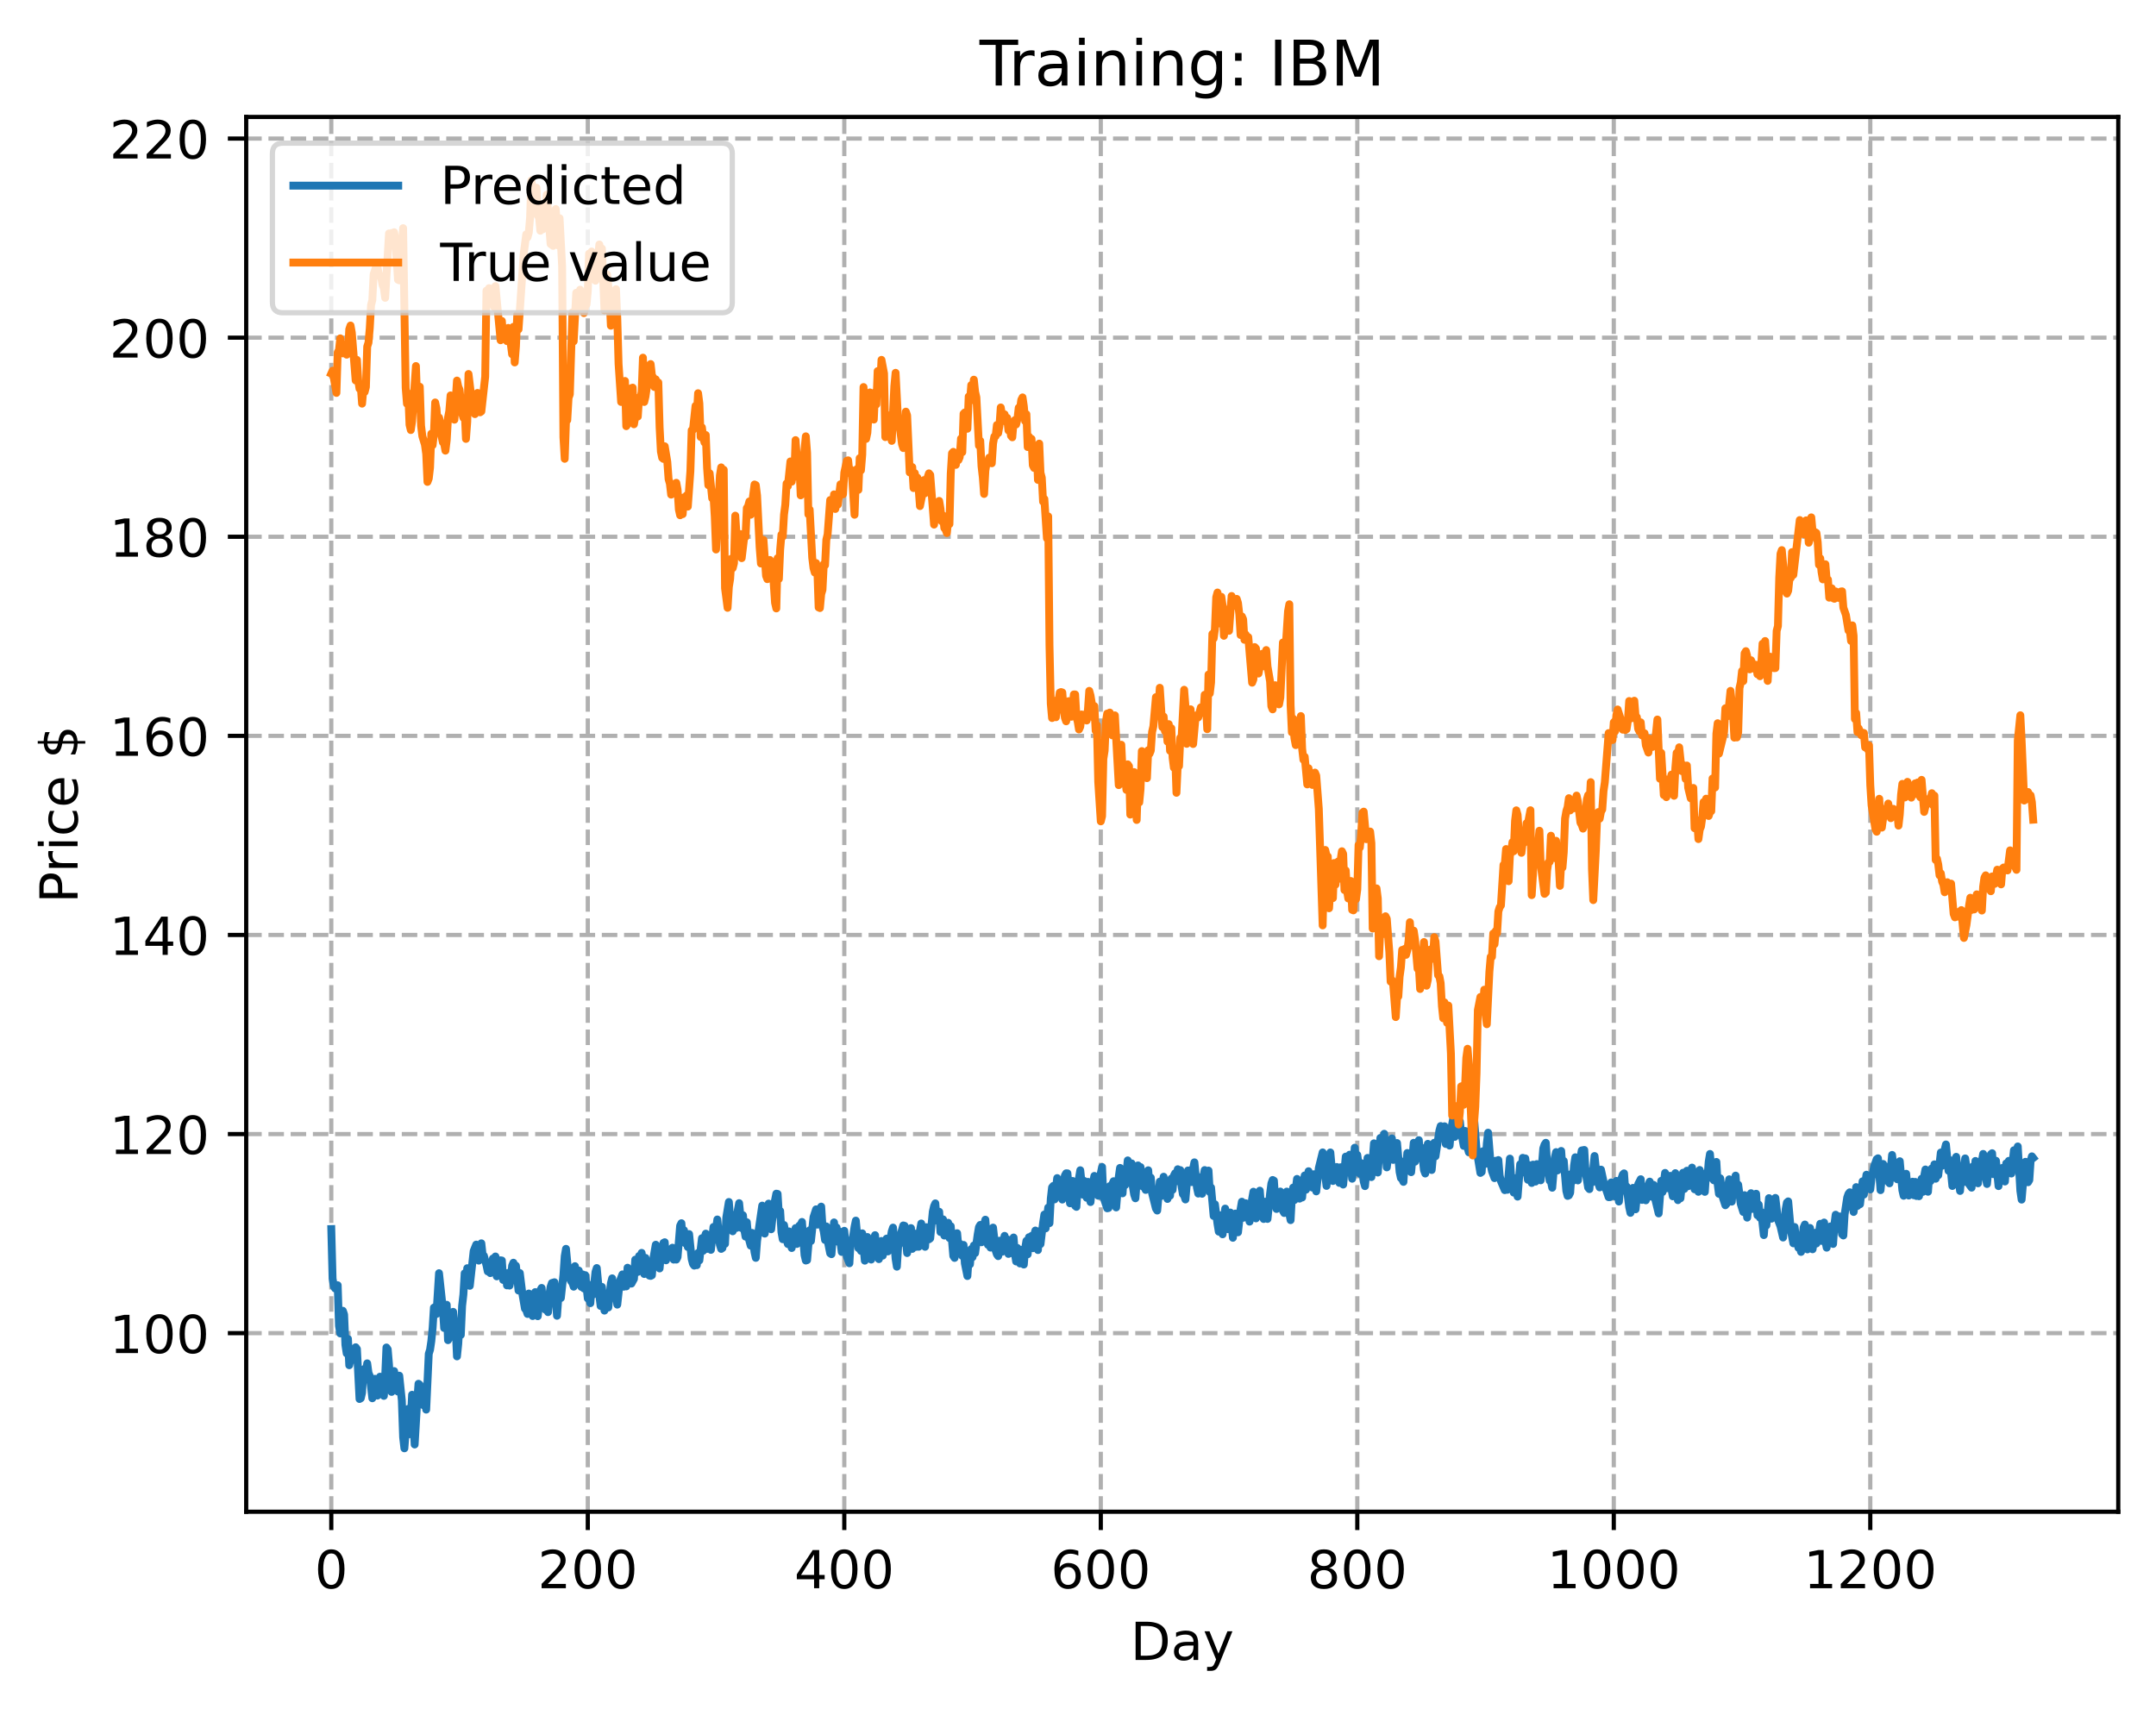 <?xml version="1.0" encoding="utf-8" standalone="no"?>
<!DOCTYPE svg PUBLIC "-//W3C//DTD SVG 1.1//EN"
  "http://www.w3.org/Graphics/SVG/1.1/DTD/svg11.dtd">
<!-- Created with matplotlib (https://matplotlib.org/) -->
<svg height="325.986pt" version="1.1" viewBox="0 0 411.286 325.986" width="411.286pt" xmlns="http://www.w3.org/2000/svg" xmlns:xlink="http://www.w3.org/1999/xlink">
 <defs>
  <style type="text/css">
*{stroke-linecap:butt;stroke-linejoin:round;}
  </style>
 </defs>
 <g id="figure_1">
  <g id="patch_1">
   <path d="M 0 325.986 
L 411.286 325.986 
L 411.286 0 
L 0 0 
z
" style="fill:#ffffff;"/>
  </g>
  <g id="axes_1">
   <g id="patch_2">
    <path d="M 46.966 288.43 
L 404.086 288.43 
L 404.086 22.318 
L 46.966 22.318 
z
" style="fill:#ffffff;"/>
   </g>
   <g id="matplotlib.axis_1">
    <g id="xtick_1">
     <g id="line2d_1">
      <path clip-path="url(#pc68db5a53b)" d="M 63.198 288.43 
L 63.198 22.318 
" style="fill:none;stroke:#b0b0b0;stroke-dasharray:2.96,1.28;stroke-dashoffset:0;stroke-width:0.8;"/>
     </g>
     <g id="line2d_2">
      <defs>
       <path d="M 0 0 
L 0 3.5 
" id="mcf77068573" style="stroke:#000000;stroke-width:0.8;"/>
      </defs>
      <g>
       <use style="stroke:#000000;stroke-width:0.8;" x="63.198" xlink:href="#mcf77068573" y="288.43"/>
      </g>
     </g>
     <g id="text_1">
      <!-- 0 -->
      <defs>
       <path d="M 31.781 66.406 
Q 24.172 66.406 20.328 58.906 
Q 16.5 51.422 16.5 36.375 
Q 16.5 21.391 20.328 13.891 
Q 24.172 6.391 31.781 6.391 
Q 39.453 6.391 43.281 13.891 
Q 47.125 21.391 47.125 36.375 
Q 47.125 51.422 43.281 58.906 
Q 39.453 66.406 31.781 66.406 
z
M 31.781 74.219 
Q 44.047 74.219 50.516 64.516 
Q 56.984 54.828 56.984 36.375 
Q 56.984 17.969 50.516 8.266 
Q 44.047 -1.422 31.781 -1.422 
Q 19.531 -1.422 13.062 8.266 
Q 6.594 17.969 6.594 36.375 
Q 6.594 54.828 13.062 64.516 
Q 19.531 74.219 31.781 74.219 
z
" id="DejaVuSans-48"/>
      </defs>
      <g transform="translate(60.017 303.029)scale(0.1 -0.1)">
       <use xlink:href="#DejaVuSans-48"/>
      </g>
     </g>
    </g>
    <g id="xtick_2">
     <g id="line2d_3">
      <path clip-path="url(#pc68db5a53b)" d="M 112.129 288.43 
L 112.129 22.318 
" style="fill:none;stroke:#b0b0b0;stroke-dasharray:2.96,1.28;stroke-dashoffset:0;stroke-width:0.8;"/>
     </g>
     <g id="line2d_4">
      <g>
       <use style="stroke:#000000;stroke-width:0.8;" x="112.129" xlink:href="#mcf77068573" y="288.43"/>
      </g>
     </g>
     <g id="text_2">
      <!-- 200 -->
      <defs>
       <path d="M 19.188 8.297 
L 53.609 8.297 
L 53.609 0 
L 7.328 0 
L 7.328 8.297 
Q 12.938 14.109 22.625 23.891 
Q 32.328 33.688 34.812 36.531 
Q 39.547 41.844 41.422 45.531 
Q 43.312 49.219 43.312 52.781 
Q 43.312 58.594 39.234 62.25 
Q 35.156 65.922 28.609 65.922 
Q 23.969 65.922 18.812 64.312 
Q 13.672 62.703 7.812 59.422 
L 7.812 69.391 
Q 13.766 71.781 18.938 73 
Q 24.125 74.219 28.422 74.219 
Q 39.75 74.219 46.484 68.547 
Q 53.219 62.891 53.219 53.422 
Q 53.219 48.922 51.531 44.891 
Q 49.859 40.875 45.406 35.406 
Q 44.188 33.984 37.641 27.219 
Q 31.109 20.453 19.188 8.297 
z
" id="DejaVuSans-50"/>
      </defs>
      <g transform="translate(102.585 303.029)scale(0.1 -0.1)">
       <use xlink:href="#DejaVuSans-50"/>
       <use x="63.623" xlink:href="#DejaVuSans-48"/>
       <use x="127.246" xlink:href="#DejaVuSans-48"/>
      </g>
     </g>
    </g>
    <g id="xtick_3">
     <g id="line2d_5">
      <path clip-path="url(#pc68db5a53b)" d="M 161.06 288.43 
L 161.06 22.318 
" style="fill:none;stroke:#b0b0b0;stroke-dasharray:2.96,1.28;stroke-dashoffset:0;stroke-width:0.8;"/>
     </g>
     <g id="line2d_6">
      <g>
       <use style="stroke:#000000;stroke-width:0.8;" x="161.06" xlink:href="#mcf77068573" y="288.43"/>
      </g>
     </g>
     <g id="text_3">
      <!-- 400 -->
      <defs>
       <path d="M 37.797 64.312 
L 12.891 25.391 
L 37.797 25.391 
z
M 35.203 72.906 
L 47.609 72.906 
L 47.609 25.391 
L 58.016 25.391 
L 58.016 17.188 
L 47.609 17.188 
L 47.609 0 
L 37.797 0 
L 37.797 17.188 
L 4.891 17.188 
L 4.891 26.703 
z
" id="DejaVuSans-52"/>
      </defs>
      <g transform="translate(151.516 303.029)scale(0.1 -0.1)">
       <use xlink:href="#DejaVuSans-52"/>
       <use x="63.623" xlink:href="#DejaVuSans-48"/>
       <use x="127.246" xlink:href="#DejaVuSans-48"/>
      </g>
     </g>
    </g>
    <g id="xtick_4">
     <g id="line2d_7">
      <path clip-path="url(#pc68db5a53b)" d="M 209.99 288.43 
L 209.99 22.318 
" style="fill:none;stroke:#b0b0b0;stroke-dasharray:2.96,1.28;stroke-dashoffset:0;stroke-width:0.8;"/>
     </g>
     <g id="line2d_8">
      <g>
       <use style="stroke:#000000;stroke-width:0.8;" x="209.99" xlink:href="#mcf77068573" y="288.43"/>
      </g>
     </g>
     <g id="text_4">
      <!-- 600 -->
      <defs>
       <path d="M 33.016 40.375 
Q 26.375 40.375 22.484 35.828 
Q 18.609 31.297 18.609 23.391 
Q 18.609 15.531 22.484 10.953 
Q 26.375 6.391 33.016 6.391 
Q 39.656 6.391 43.531 10.953 
Q 47.406 15.531 47.406 23.391 
Q 47.406 31.297 43.531 35.828 
Q 39.656 40.375 33.016 40.375 
z
M 52.594 71.297 
L 52.594 62.312 
Q 48.875 64.062 45.094 64.984 
Q 41.312 65.922 37.594 65.922 
Q 27.828 65.922 22.672 59.328 
Q 17.531 52.734 16.797 39.406 
Q 19.672 43.656 24.016 45.922 
Q 28.375 48.188 33.594 48.188 
Q 44.578 48.188 50.953 41.516 
Q 57.328 34.859 57.328 23.391 
Q 57.328 12.156 50.688 5.359 
Q 44.047 -1.422 33.016 -1.422 
Q 20.359 -1.422 13.672 8.266 
Q 6.984 17.969 6.984 36.375 
Q 6.984 53.656 15.188 63.938 
Q 23.391 74.219 37.203 74.219 
Q 40.922 74.219 44.703 73.484 
Q 48.484 72.75 52.594 71.297 
z
" id="DejaVuSans-54"/>
      </defs>
      <g transform="translate(200.446 303.029)scale(0.1 -0.1)">
       <use xlink:href="#DejaVuSans-54"/>
       <use x="63.623" xlink:href="#DejaVuSans-48"/>
       <use x="127.246" xlink:href="#DejaVuSans-48"/>
      </g>
     </g>
    </g>
    <g id="xtick_5">
     <g id="line2d_9">
      <path clip-path="url(#pc68db5a53b)" d="M 258.921 288.43 
L 258.921 22.318 
" style="fill:none;stroke:#b0b0b0;stroke-dasharray:2.96,1.28;stroke-dashoffset:0;stroke-width:0.8;"/>
     </g>
     <g id="line2d_10">
      <g>
       <use style="stroke:#000000;stroke-width:0.8;" x="258.921" xlink:href="#mcf77068573" y="288.43"/>
      </g>
     </g>
     <g id="text_5">
      <!-- 800 -->
      <defs>
       <path d="M 31.781 34.625 
Q 24.75 34.625 20.719 30.859 
Q 16.703 27.094 16.703 20.516 
Q 16.703 13.922 20.719 10.156 
Q 24.75 6.391 31.781 6.391 
Q 38.812 6.391 42.859 10.172 
Q 46.922 13.969 46.922 20.516 
Q 46.922 27.094 42.891 30.859 
Q 38.875 34.625 31.781 34.625 
z
M 21.922 38.812 
Q 15.578 40.375 12.031 44.719 
Q 8.5 49.078 8.5 55.328 
Q 8.5 64.062 14.719 69.141 
Q 20.953 74.219 31.781 74.219 
Q 42.672 74.219 48.875 69.141 
Q 55.078 64.062 55.078 55.328 
Q 55.078 49.078 51.531 44.719 
Q 48 40.375 41.703 38.812 
Q 48.828 37.156 52.797 32.312 
Q 56.781 27.484 56.781 20.516 
Q 56.781 9.906 50.312 4.234 
Q 43.844 -1.422 31.781 -1.422 
Q 19.734 -1.422 13.25 4.234 
Q 6.781 9.906 6.781 20.516 
Q 6.781 27.484 10.781 32.312 
Q 14.797 37.156 21.922 38.812 
z
M 18.312 54.391 
Q 18.312 48.734 21.844 45.562 
Q 25.391 42.391 31.781 42.391 
Q 38.141 42.391 41.719 45.562 
Q 45.312 48.734 45.312 54.391 
Q 45.312 60.062 41.719 63.234 
Q 38.141 66.406 31.781 66.406 
Q 25.391 66.406 21.844 63.234 
Q 18.312 60.062 18.312 54.391 
z
" id="DejaVuSans-56"/>
      </defs>
      <g transform="translate(249.377 303.029)scale(0.1 -0.1)">
       <use xlink:href="#DejaVuSans-56"/>
       <use x="63.623" xlink:href="#DejaVuSans-48"/>
       <use x="127.246" xlink:href="#DejaVuSans-48"/>
      </g>
     </g>
    </g>
    <g id="xtick_6">
     <g id="line2d_11">
      <path clip-path="url(#pc68db5a53b)" d="M 307.851 288.43 
L 307.851 22.318 
" style="fill:none;stroke:#b0b0b0;stroke-dasharray:2.96,1.28;stroke-dashoffset:0;stroke-width:0.8;"/>
     </g>
     <g id="line2d_12">
      <g>
       <use style="stroke:#000000;stroke-width:0.8;" x="307.851" xlink:href="#mcf77068573" y="288.43"/>
      </g>
     </g>
     <g id="text_6">
      <!-- 1000 -->
      <defs>
       <path d="M 12.406 8.297 
L 28.516 8.297 
L 28.516 63.922 
L 10.984 60.406 
L 10.984 69.391 
L 28.422 72.906 
L 38.281 72.906 
L 38.281 8.297 
L 54.391 8.297 
L 54.391 0 
L 12.406 0 
z
" id="DejaVuSans-49"/>
      </defs>
      <g transform="translate(295.126 303.029)scale(0.1 -0.1)">
       <use xlink:href="#DejaVuSans-49"/>
       <use x="63.623" xlink:href="#DejaVuSans-48"/>
       <use x="127.246" xlink:href="#DejaVuSans-48"/>
       <use x="190.869" xlink:href="#DejaVuSans-48"/>
      </g>
     </g>
    </g>
    <g id="xtick_7">
     <g id="line2d_13">
      <path clip-path="url(#pc68db5a53b)" d="M 356.782 288.43 
L 356.782 22.318 
" style="fill:none;stroke:#b0b0b0;stroke-dasharray:2.96,1.28;stroke-dashoffset:0;stroke-width:0.8;"/>
     </g>
     <g id="line2d_14">
      <g>
       <use style="stroke:#000000;stroke-width:0.8;" x="356.782" xlink:href="#mcf77068573" y="288.43"/>
      </g>
     </g>
     <g id="text_7">
      <!-- 1200 -->
      <g transform="translate(344.057 303.029)scale(0.1 -0.1)">
       <use xlink:href="#DejaVuSans-49"/>
       <use x="63.623" xlink:href="#DejaVuSans-50"/>
       <use x="127.246" xlink:href="#DejaVuSans-48"/>
       <use x="190.869" xlink:href="#DejaVuSans-48"/>
      </g>
     </g>
    </g>
    <g id="text_8">
     <!-- Day -->
     <defs>
      <path d="M 19.672 64.797 
L 19.672 8.109 
L 31.594 8.109 
Q 46.688 8.109 53.688 14.938 
Q 60.688 21.781 60.688 36.531 
Q 60.688 51.172 53.688 57.984 
Q 46.688 64.797 31.594 64.797 
z
M 9.812 72.906 
L 30.078 72.906 
Q 51.266 72.906 61.172 64.094 
Q 71.094 55.281 71.094 36.531 
Q 71.094 17.672 61.125 8.828 
Q 51.172 0 30.078 0 
L 9.812 0 
z
" id="DejaVuSans-68"/>
      <path d="M 34.281 27.484 
Q 23.391 27.484 19.188 25 
Q 14.984 22.516 14.984 16.5 
Q 14.984 11.719 18.141 8.906 
Q 21.297 6.109 26.703 6.109 
Q 34.188 6.109 38.703 11.406 
Q 43.219 16.703 43.219 25.484 
L 43.219 27.484 
z
M 52.203 31.203 
L 52.203 0 
L 43.219 0 
L 43.219 8.297 
Q 40.141 3.328 35.547 0.953 
Q 30.953 -1.422 24.312 -1.422 
Q 15.922 -1.422 10.953 3.297 
Q 6 8.016 6 15.922 
Q 6 25.141 12.172 29.828 
Q 18.359 34.516 30.609 34.516 
L 43.219 34.516 
L 43.219 35.406 
Q 43.219 41.609 39.141 45 
Q 35.062 48.391 27.688 48.391 
Q 23 48.391 18.547 47.266 
Q 14.109 46.141 10.016 43.891 
L 10.016 52.203 
Q 14.938 54.109 19.578 55.047 
Q 24.219 56 28.609 56 
Q 40.484 56 46.344 49.844 
Q 52.203 43.703 52.203 31.203 
z
" id="DejaVuSans-97"/>
      <path d="M 32.172 -5.078 
Q 28.375 -14.844 24.75 -17.812 
Q 21.141 -20.797 15.094 -20.797 
L 7.906 -20.797 
L 7.906 -13.281 
L 13.188 -13.281 
Q 16.891 -13.281 18.938 -11.516 
Q 21 -9.766 23.484 -3.219 
L 25.094 0.875 
L 2.984 54.688 
L 12.5 54.688 
L 29.594 11.922 
L 46.688 54.688 
L 56.203 54.688 
z
" id="DejaVuSans-121"/>
     </defs>
     <g transform="translate(215.652 316.707)scale(0.1 -0.1)">
      <use xlink:href="#DejaVuSans-68"/>
      <use x="77.002" xlink:href="#DejaVuSans-97"/>
      <use x="138.281" xlink:href="#DejaVuSans-121"/>
     </g>
    </g>
   </g>
   <g id="matplotlib.axis_2">
    <g id="ytick_1">
     <g id="line2d_15">
      <path clip-path="url(#pc68db5a53b)" d="M 46.966 254.358 
L 404.086 254.358 
" style="fill:none;stroke:#b0b0b0;stroke-dasharray:2.96,1.28;stroke-dashoffset:0;stroke-width:0.8;"/>
     </g>
     <g id="line2d_16">
      <defs>
       <path d="M 0 0 
L -3.5 0 
" id="mf90841ba08" style="stroke:#000000;stroke-width:0.8;"/>
      </defs>
      <g>
       <use style="stroke:#000000;stroke-width:0.8;" x="46.966" xlink:href="#mf90841ba08" y="254.358"/>
      </g>
     </g>
     <g id="text_9">
      <!-- 100 -->
      <g transform="translate(20.878 258.157)scale(0.1 -0.1)">
       <use xlink:href="#DejaVuSans-49"/>
       <use x="63.623" xlink:href="#DejaVuSans-48"/>
       <use x="127.246" xlink:href="#DejaVuSans-48"/>
      </g>
     </g>
    </g>
    <g id="ytick_2">
     <g id="line2d_17">
      <path clip-path="url(#pc68db5a53b)" d="M 46.966 216.371 
L 404.086 216.371 
" style="fill:none;stroke:#b0b0b0;stroke-dasharray:2.96,1.28;stroke-dashoffset:0;stroke-width:0.8;"/>
     </g>
     <g id="line2d_18">
      <g>
       <use style="stroke:#000000;stroke-width:0.8;" x="46.966" xlink:href="#mf90841ba08" y="216.371"/>
      </g>
     </g>
     <g id="text_10">
      <!-- 120 -->
      <g transform="translate(20.878 220.17)scale(0.1 -0.1)">
       <use xlink:href="#DejaVuSans-49"/>
       <use x="63.623" xlink:href="#DejaVuSans-50"/>
       <use x="127.246" xlink:href="#DejaVuSans-48"/>
      </g>
     </g>
    </g>
    <g id="ytick_3">
     <g id="line2d_19">
      <path clip-path="url(#pc68db5a53b)" d="M 46.966 178.384 
L 404.086 178.384 
" style="fill:none;stroke:#b0b0b0;stroke-dasharray:2.96,1.28;stroke-dashoffset:0;stroke-width:0.8;"/>
     </g>
     <g id="line2d_20">
      <g>
       <use style="stroke:#000000;stroke-width:0.8;" x="46.966" xlink:href="#mf90841ba08" y="178.384"/>
      </g>
     </g>
     <g id="text_11">
      <!-- 140 -->
      <g transform="translate(20.878 182.183)scale(0.1 -0.1)">
       <use xlink:href="#DejaVuSans-49"/>
       <use x="63.623" xlink:href="#DejaVuSans-52"/>
       <use x="127.246" xlink:href="#DejaVuSans-48"/>
      </g>
     </g>
    </g>
    <g id="ytick_4">
     <g id="line2d_21">
      <path clip-path="url(#pc68db5a53b)" d="M 46.966 140.397 
L 404.086 140.397 
" style="fill:none;stroke:#b0b0b0;stroke-dasharray:2.96,1.28;stroke-dashoffset:0;stroke-width:0.8;"/>
     </g>
     <g id="line2d_22">
      <g>
       <use style="stroke:#000000;stroke-width:0.8;" x="46.966" xlink:href="#mf90841ba08" y="140.397"/>
      </g>
     </g>
     <g id="text_12">
      <!-- 160 -->
      <g transform="translate(20.878 144.197)scale(0.1 -0.1)">
       <use xlink:href="#DejaVuSans-49"/>
       <use x="63.623" xlink:href="#DejaVuSans-54"/>
       <use x="127.246" xlink:href="#DejaVuSans-48"/>
      </g>
     </g>
    </g>
    <g id="ytick_5">
     <g id="line2d_23">
      <path clip-path="url(#pc68db5a53b)" d="M 46.966 102.411 
L 404.086 102.411 
" style="fill:none;stroke:#b0b0b0;stroke-dasharray:2.96,1.28;stroke-dashoffset:0;stroke-width:0.8;"/>
     </g>
     <g id="line2d_24">
      <g>
       <use style="stroke:#000000;stroke-width:0.8;" x="46.966" xlink:href="#mf90841ba08" y="102.411"/>
      </g>
     </g>
     <g id="text_13">
      <!-- 180 -->
      <g transform="translate(20.878 106.21)scale(0.1 -0.1)">
       <use xlink:href="#DejaVuSans-49"/>
       <use x="63.623" xlink:href="#DejaVuSans-56"/>
       <use x="127.246" xlink:href="#DejaVuSans-48"/>
      </g>
     </g>
    </g>
    <g id="ytick_6">
     <g id="line2d_25">
      <path clip-path="url(#pc68db5a53b)" d="M 46.966 64.424 
L 404.086 64.424 
" style="fill:none;stroke:#b0b0b0;stroke-dasharray:2.96,1.28;stroke-dashoffset:0;stroke-width:0.8;"/>
     </g>
     <g id="line2d_26">
      <g>
       <use style="stroke:#000000;stroke-width:0.8;" x="46.966" xlink:href="#mf90841ba08" y="64.424"/>
      </g>
     </g>
     <g id="text_14">
      <!-- 200 -->
      <g transform="translate(20.878 68.223)scale(0.1 -0.1)">
       <use xlink:href="#DejaVuSans-50"/>
       <use x="63.623" xlink:href="#DejaVuSans-48"/>
       <use x="127.246" xlink:href="#DejaVuSans-48"/>
      </g>
     </g>
    </g>
    <g id="ytick_7">
     <g id="line2d_27">
      <path clip-path="url(#pc68db5a53b)" d="M 46.966 26.437 
L 404.086 26.437 
" style="fill:none;stroke:#b0b0b0;stroke-dasharray:2.96,1.28;stroke-dashoffset:0;stroke-width:0.8;"/>
     </g>
     <g id="line2d_28">
      <g>
       <use style="stroke:#000000;stroke-width:0.8;" x="46.966" xlink:href="#mf90841ba08" y="26.437"/>
      </g>
     </g>
     <g id="text_15">
      <!-- 220 -->
      <g transform="translate(20.878 30.236)scale(0.1 -0.1)">
       <use xlink:href="#DejaVuSans-50"/>
       <use x="63.623" xlink:href="#DejaVuSans-50"/>
       <use x="127.246" xlink:href="#DejaVuSans-48"/>
      </g>
     </g>
    </g>
    <g id="text_16">
     <!-- Price $ -->
     <defs>
      <path d="M 19.672 64.797 
L 19.672 37.406 
L 32.078 37.406 
Q 38.969 37.406 42.719 40.969 
Q 46.484 44.531 46.484 51.125 
Q 46.484 57.672 42.719 61.234 
Q 38.969 64.797 32.078 64.797 
z
M 9.812 72.906 
L 32.078 72.906 
Q 44.344 72.906 50.609 67.359 
Q 56.891 61.812 56.891 51.125 
Q 56.891 40.328 50.609 34.812 
Q 44.344 29.297 32.078 29.297 
L 19.672 29.297 
L 19.672 0 
L 9.812 0 
z
" id="DejaVuSans-80"/>
      <path d="M 41.109 46.297 
Q 39.594 47.172 37.812 47.578 
Q 36.031 48 33.891 48 
Q 26.266 48 22.188 43.047 
Q 18.109 38.094 18.109 28.812 
L 18.109 0 
L 9.078 0 
L 9.078 54.688 
L 18.109 54.688 
L 18.109 46.188 
Q 20.953 51.172 25.484 53.578 
Q 30.031 56 36.531 56 
Q 37.453 56 38.578 55.875 
Q 39.703 55.766 41.062 55.516 
z
" id="DejaVuSans-114"/>
      <path d="M 9.422 54.688 
L 18.406 54.688 
L 18.406 0 
L 9.422 0 
z
M 9.422 75.984 
L 18.406 75.984 
L 18.406 64.594 
L 9.422 64.594 
z
" id="DejaVuSans-105"/>
      <path d="M 48.781 52.594 
L 48.781 44.188 
Q 44.969 46.297 41.141 47.344 
Q 37.312 48.391 33.406 48.391 
Q 24.656 48.391 19.812 42.844 
Q 14.984 37.312 14.984 27.297 
Q 14.984 17.281 19.812 11.734 
Q 24.656 6.203 33.406 6.203 
Q 37.312 6.203 41.141 7.25 
Q 44.969 8.297 48.781 10.406 
L 48.781 2.094 
Q 45.016 0.344 40.984 -0.531 
Q 36.969 -1.422 32.422 -1.422 
Q 20.062 -1.422 12.781 6.344 
Q 5.516 14.109 5.516 27.297 
Q 5.516 40.672 12.859 48.328 
Q 20.219 56 33.016 56 
Q 37.156 56 41.109 55.141 
Q 45.062 54.297 48.781 52.594 
z
" id="DejaVuSans-99"/>
      <path d="M 56.203 29.594 
L 56.203 25.203 
L 14.891 25.203 
Q 15.484 15.922 20.484 11.062 
Q 25.484 6.203 34.422 6.203 
Q 39.594 6.203 44.453 7.469 
Q 49.312 8.734 54.109 11.281 
L 54.109 2.781 
Q 49.266 0.734 44.188 -0.344 
Q 39.109 -1.422 33.891 -1.422 
Q 20.797 -1.422 13.156 6.188 
Q 5.516 13.812 5.516 26.812 
Q 5.516 40.234 12.766 48.109 
Q 20.016 56 32.328 56 
Q 43.359 56 49.781 48.891 
Q 56.203 41.797 56.203 29.594 
z
M 47.219 32.234 
Q 47.125 39.594 43.094 43.984 
Q 39.062 48.391 32.422 48.391 
Q 24.906 48.391 20.391 44.141 
Q 15.875 39.891 15.188 32.172 
z
" id="DejaVuSans-101"/>
      <path id="DejaVuSans-32"/>
      <path d="M 33.797 -14.703 
L 28.906 -14.703 
L 28.859 0 
Q 23.734 0.094 18.609 1.188 
Q 13.484 2.297 8.297 4.5 
L 8.297 13.281 
Q 13.281 10.156 18.375 8.562 
Q 23.484 6.984 28.906 6.938 
L 28.906 29.203 
Q 18.109 30.953 13.203 35.156 
Q 8.297 39.359 8.297 46.688 
Q 8.297 54.641 13.625 59.219 
Q 18.953 63.812 28.906 64.5 
L 28.906 75.984 
L 33.797 75.984 
L 33.797 64.656 
Q 38.328 64.453 42.578 63.688 
Q 46.828 62.938 50.875 61.625 
L 50.875 53.078 
Q 46.828 55.125 42.547 56.25 
Q 38.281 57.375 33.797 57.562 
L 33.797 36.719 
Q 44.875 35.016 50.094 30.609 
Q 55.328 26.219 55.328 18.609 
Q 55.328 10.359 49.781 5.594 
Q 44.234 0.828 33.797 0.094 
z
M 28.906 37.594 
L 28.906 57.625 
Q 23.25 56.984 20.266 54.391 
Q 17.281 51.812 17.281 47.516 
Q 17.281 43.312 20.031 40.969 
Q 22.797 38.625 28.906 37.594 
z
M 33.797 28.219 
L 33.797 7.078 
Q 39.984 7.906 43.141 10.594 
Q 46.297 13.281 46.297 17.672 
Q 46.297 21.969 43.281 24.5 
Q 40.281 27.047 33.797 28.219 
z
" id="DejaVuSans-36"/>
     </defs>
     <g transform="translate(14.798 172.342)rotate(-90)scale(0.1 -0.1)">
      <use xlink:href="#DejaVuSans-80"/>
      <use x="58.553" xlink:href="#DejaVuSans-114"/>
      <use x="99.666" xlink:href="#DejaVuSans-105"/>
      <use x="127.449" xlink:href="#DejaVuSans-99"/>
      <use x="182.43" xlink:href="#DejaVuSans-101"/>
      <use x="243.953" xlink:href="#DejaVuSans-32"/>
      <use x="275.74" xlink:href="#DejaVuSans-36"/>
     </g>
    </g>
   </g>
   <g id="line2d_29">
    <path clip-path="url(#pc68db5a53b)" d="M 63.198 234.499 
L 63.443 243.942 
L 63.688 245.465 
L 63.932 245.835 
L 64.177 245.23 
L 64.422 245.22 
L 64.666 252.973 
L 64.911 254.412 
L 65.156 250.941 
L 65.4 250.088 
L 65.645 250.814 
L 65.89 256.601 
L 66.134 258.224 
L 66.379 255.431 
L 66.623 260.479 
L 66.868 259.312 
L 67.113 258.796 
L 67.357 259.422 
L 67.602 259.264 
L 67.847 257.045 
L 68.091 257.387 
L 68.581 266.923 
L 68.825 266.784 
L 69.07 265.726 
L 69.315 261.689 
L 69.559 261.154 
L 69.804 261.926 
L 70.049 260.117 
L 70.293 261.938 
L 70.538 262.53 
L 71.027 266.783 
L 71.517 263.068 
L 71.761 263.844 
L 72.006 266.271 
L 72.251 263.887 
L 72.495 262.661 
L 72.74 264.171 
L 72.984 264.955 
L 73.229 266.325 
L 73.474 262.596 
L 73.718 257.091 
L 73.963 257.448 
L 74.208 260.359 
L 74.452 264.963 
L 74.697 265.569 
L 74.942 264.108 
L 75.186 261.594 
L 75.431 263.486 
L 75.676 264.236 
L 75.92 265.506 
L 76.165 262.466 
L 76.654 267.193 
L 76.899 274.203 
L 77.144 276.334 
L 77.633 270.1 
L 77.878 268.803 
L 78.122 273.651 
L 78.367 270.862 
L 78.611 266.108 
L 79.101 275.602 
L 79.59 267.297 
L 79.835 264.014 
L 80.079 264.207 
L 80.324 266.655 
L 80.569 264.639 
L 80.813 268.144 
L 81.058 265.412 
L 81.303 268.95 
L 81.792 258.296 
L 82.037 257.525 
L 82.281 255.864 
L 82.526 253.397 
L 82.771 249.486 
L 83.015 249.358 
L 83.26 250.708 
L 83.749 242.916 
L 84.483 249.744 
L 84.728 253.378 
L 85.217 248.94 
L 85.462 255.695 
L 85.706 255.236 
L 85.951 251.905 
L 86.196 255.025 
L 86.44 250.289 
L 86.685 253.093 
L 86.93 253.513 
L 87.174 258.793 
L 87.419 256.397 
L 87.664 252.241 
L 87.908 254.704 
L 88.153 249.16 
L 88.398 246.991 
L 88.642 242.934 
L 88.887 244.514 
L 89.132 241.962 
L 89.376 244.755 
L 89.621 245.328 
L 90.355 238.689 
L 90.844 237.464 
L 91.089 239.828 
L 91.333 240.522 
L 91.578 237.579 
L 91.823 237.214 
L 92.067 239.453 
L 92.312 239.591 
L 92.801 241.398 
L 93.046 242.581 
L 93.291 241.275 
L 93.535 242.904 
L 94.025 240.121 
L 94.269 240.221 
L 94.514 239.727 
L 94.759 243.521 
L 95.003 241.461 
L 95.248 240.665 
L 95.493 240.456 
L 95.737 240.496 
L 95.982 244.204 
L 96.227 242.891 
L 96.471 242.906 
L 96.716 245.247 
L 96.96 242.859 
L 97.205 245.285 
L 97.45 243.956 
L 97.694 241.487 
L 97.939 240.918 
L 98.184 243.916 
L 98.428 241.497 
L 98.918 246.227 
L 99.162 242.884 
L 99.652 246.867 
L 100.141 249.689 
L 100.386 249.942 
L 100.63 250.693 
L 100.875 246.797 
L 101.12 249.237 
L 101.609 251.096 
L 101.854 247.952 
L 102.098 246.525 
L 102.343 249.774 
L 102.587 251.128 
L 103.077 246.169 
L 103.321 245.726 
L 103.566 248.527 
L 103.811 247.109 
L 104.055 249.883 
L 104.3 248.095 
L 104.545 250.351 
L 104.789 247.033 
L 105.034 245.517 
L 105.279 244.792 
L 105.768 244.643 
L 106.257 251.043 
L 106.502 247.672 
L 106.747 246.368 
L 106.991 247.661 
L 107.481 243.234 
L 107.725 239.683 
L 107.97 238.27 
L 108.459 243.377 
L 108.948 244.452 
L 109.193 244.752 
L 109.438 245.494 
L 109.682 241.576 
L 110.172 244.906 
L 110.416 242.41 
L 110.906 245.54 
L 111.15 243.148 
L 111.395 245.837 
L 111.64 243.288 
L 112.129 247.745 
L 112.374 247.606 
L 112.618 248.643 
L 112.863 245.117 
L 113.108 247.014 
L 113.597 242.681 
L 113.842 241.931 
L 114.331 247.166 
L 114.575 249.179 
L 114.82 245.522 
L 115.309 250.056 
L 115.554 247.346 
L 116.043 249.468 
L 116.533 244.849 
L 116.777 243.9 
L 117.022 246.814 
L 117.267 245.084 
L 117.756 248.917 
L 118.245 244.427 
L 118.735 243.148 
L 118.979 245.501 
L 119.224 244.256 
L 119.469 245.44 
L 119.713 241.871 
L 119.958 243.313 
L 120.447 244.905 
L 120.936 244.006 
L 121.181 240.336 
L 121.426 241.973 
L 121.67 242.679 
L 121.915 239.628 
L 122.16 241.592 
L 122.404 239.041 
L 122.894 243.076 
L 123.138 239.996 
L 123.383 241.954 
L 123.872 243.38 
L 124.117 243.438 
L 124.362 243.317 
L 124.606 240.3 
L 125.096 237.485 
L 125.34 240.936 
L 125.585 239.683 
L 125.83 242.014 
L 126.074 239.393 
L 126.563 237.136 
L 126.808 237.009 
L 127.053 240.461 
L 127.542 238.412 
L 127.787 239.411 
L 128.031 238.365 
L 128.276 238.055 
L 128.521 240.328 
L 128.765 240.119 
L 129.01 240.327 
L 129.255 239.857 
L 129.744 233.85 
L 129.989 233.379 
L 130.233 236.337 
L 130.478 234.72 
L 130.723 237.206 
L 130.967 235.788 
L 131.212 237.928 
L 131.457 235.451 
L 131.946 240.212 
L 132.191 241.149 
L 132.435 241.476 
L 132.68 241.108 
L 132.924 241.395 
L 133.169 239.052 
L 133.414 240.482 
L 133.903 236.244 
L 134.148 238.641 
L 134.392 236.115 
L 134.637 235.368 
L 134.882 238.282 
L 135.126 236.248 
L 135.371 236.249 
L 135.616 238.467 
L 136.105 234.094 
L 136.35 236.568 
L 136.839 232.671 
L 137.328 237.501 
L 137.573 238.285 
L 137.818 238.119 
L 138.062 234.931 
L 138.307 237.325 
L 138.551 232.277 
L 139.041 229.329 
L 139.285 232.476 
L 139.775 234.926 
L 140.019 231.789 
L 140.509 234.283 
L 140.753 230.861 
L 140.998 229.554 
L 141.487 234.319 
L 141.732 231.859 
L 141.977 234.555 
L 142.221 235.944 
L 142.466 233.193 
L 142.711 235.829 
L 143.2 237.662 
L 143.445 235.22 
L 143.934 238.893 
L 144.178 239.994 
L 144.423 236.777 
L 145.402 230.021 
L 145.891 235.366 
L 146.136 231.981 
L 146.625 229.643 
L 147.114 234.538 
L 147.604 230.207 
L 148.093 227.744 
L 148.338 227.793 
L 148.582 231.794 
L 148.827 231.043 
L 149.072 235.064 
L 149.316 236.436 
L 149.561 233.721 
L 150.05 236.541 
L 150.295 237.357 
L 150.539 234.948 
L 150.784 237.266 
L 151.029 238.116 
L 151.273 235.674 
L 151.518 237.215 
L 151.763 234.317 
L 152.007 237.343 
L 152.252 234.752 
L 152.497 233.821 
L 152.741 233.697 
L 152.986 233.139 
L 153.475 239.459 
L 153.72 240.506 
L 153.965 240.425 
L 154.454 234.723 
L 154.699 236.787 
L 155.188 232.222 
L 155.677 230.732 
L 155.922 233.654 
L 156.166 232.698 
L 156.411 230.663 
L 156.656 230.214 
L 156.9 233.971 
L 157.145 234.963 
L 157.39 236.583 
L 157.634 233.986 
L 157.879 236.668 
L 158.368 239.129 
L 158.613 239.292 
L 159.102 233.229 
L 159.347 236.003 
L 159.592 234.196 
L 159.836 236.911 
L 160.081 234.942 
L 160.57 238.865 
L 161.06 234.827 
L 161.549 239.762 
L 162.038 241.029 
L 162.283 236.632 
L 162.527 237.245 
L 163.017 234.069 
L 163.261 232.886 
L 163.751 238.138 
L 163.995 236.289 
L 164.24 238.663 
L 164.485 235.311 
L 164.974 240.531 
L 165.463 236.009 
L 165.953 239.865 
L 166.197 240.319 
L 166.442 237.215 
L 166.931 235.66 
L 167.176 238.734 
L 167.421 237.125 
L 167.665 240.236 
L 167.91 237.885 
L 168.154 236.765 
L 168.399 239.571 
L 169.133 236.318 
L 169.378 238.769 
L 169.622 236.954 
L 169.867 236.352 
L 170.112 234.947 
L 170.356 234.219 
L 170.846 240.168 
L 171.09 241.678 
L 171.335 237.763 
L 171.58 237.296 
L 171.824 235.503 
L 172.314 233.806 
L 172.558 233.871 
L 173.048 239.078 
L 173.292 237.651 
L 173.537 234.772 
L 173.782 234.314 
L 174.026 238.282 
L 174.515 235.363 
L 174.76 237.9 
L 175.005 235.489 
L 175.249 237.881 
L 175.494 234.806 
L 175.739 233.434 
L 176.228 237.496 
L 176.473 237.882 
L 176.717 234.14 
L 177.207 236.461 
L 177.451 236.274 
L 177.941 231.184 
L 178.185 230.122 
L 178.43 229.596 
L 178.675 232.872 
L 178.919 231.42 
L 179.164 231.19 
L 179.409 235.066 
L 179.898 232.642 
L 180.142 235.738 
L 180.387 234.537 
L 180.876 233.295 
L 181.121 236.211 
L 181.366 233.937 
L 181.855 239.628 
L 182.1 240.004 
L 182.589 235.288 
L 182.834 238.025 
L 183.078 237.263 
L 183.323 238.907 
L 183.568 239.621 
L 183.812 237.521 
L 184.057 241.043 
L 184.546 243.462 
L 184.791 239.912 
L 185.036 241.227 
L 185.28 238.308 
L 185.525 239.863 
L 185.77 237.631 
L 186.014 239.098 
L 186.503 235.545 
L 186.748 234.126 
L 186.993 233.709 
L 187.237 237.02 
L 187.482 234.531 
L 187.971 232.708 
L 188.216 235.88 
L 188.461 237.5 
L 188.705 235.832 
L 188.95 238.038 
L 189.439 234.219 
L 189.929 238.577 
L 190.173 239.324 
L 190.418 239.664 
L 190.663 236.718 
L 191.152 238.845 
L 191.397 236.79 
L 191.641 235.791 
L 191.886 238.056 
L 192.13 236.444 
L 192.375 239.242 
L 192.62 237.173 
L 192.864 239.098 
L 193.109 237.096 
L 193.354 236.106 
L 193.598 239.175 
L 193.843 240.684 
L 194.088 238.106 
L 194.577 241.067 
L 194.822 238.469 
L 195.066 240.601 
L 195.311 241.269 
L 195.556 238.202 
L 195.8 236.745 
L 196.045 239.316 
L 196.29 236.05 
L 196.534 237.938 
L 196.779 235.808 
L 197.024 238.153 
L 197.268 235.618 
L 197.513 234.777 
L 197.758 237.3 
L 198.002 238.504 
L 198.247 234.908 
L 198.491 237.366 
L 198.981 233.312 
L 199.225 231.721 
L 199.47 234.372 
L 199.959 230.393 
L 200.204 233.376 
L 200.449 228.71 
L 200.693 226.55 
L 200.938 226.259 
L 201.183 228.838 
L 201.672 224.771 
L 201.917 227.121 
L 202.161 225.175 
L 202.406 227.731 
L 202.651 228.872 
L 202.895 225.832 
L 203.14 224.28 
L 203.385 223.858 
L 203.629 223.862 
L 204.118 229.586 
L 204.608 225.316 
L 205.097 230.061 
L 205.342 230.264 
L 205.586 226.247 
L 206.076 223.273 
L 206.565 227.933 
L 206.81 225.304 
L 207.054 227.482 
L 207.299 228.529 
L 207.544 225.488 
L 207.788 228.324 
L 208.033 229.349 
L 208.278 226.639 
L 208.767 224.357 
L 209.012 227.75 
L 209.256 225.993 
L 209.501 228.137 
L 209.746 225.035 
L 210.235 222.65 
L 210.479 228.359 
L 210.969 229.807 
L 211.213 230.538 
L 211.458 230.483 
L 211.703 226.303 
L 211.947 227.59 
L 212.192 225.903 
L 212.437 225.365 
L 212.926 230.372 
L 213.415 224.552 
L 213.66 222.828 
L 214.149 227.683 
L 214.394 223.951 
L 214.639 226.108 
L 215.128 221.396 
L 215.373 224.682 
L 215.862 221.962 
L 216.106 226.361 
L 216.351 227.903 
L 216.596 228.628 
L 217.085 222.355 
L 217.33 224.94 
L 217.574 222.669 
L 218.064 226.43 
L 218.308 224.768 
L 218.553 227.034 
L 219.042 223.279 
L 219.287 226.683 
L 219.532 224.688 
L 219.776 227.649 
L 220.51 230.594 
L 220.755 230.968 
L 221.244 225.445 
L 221.489 228.213 
L 221.978 224.512 
L 222.223 227.717 
L 222.467 225.58 
L 222.712 228.755 
L 222.957 225.668 
L 223.201 228.139 
L 223.446 224.874 
L 223.691 227.017 
L 223.935 224.303 
L 224.18 223.836 
L 224.425 225.349 
L 224.669 223.083 
L 224.914 225.45 
L 225.159 223.248 
L 225.403 226.339 
L 225.648 227.843 
L 225.893 228.11 
L 226.137 228.852 
L 226.627 223.319 
L 226.871 225.572 
L 227.116 223.261 
L 227.361 225.542 
L 227.605 222.979 
L 227.85 221.766 
L 228.339 226.628 
L 228.584 227.729 
L 228.828 224.623 
L 229.318 227.763 
L 229.562 224.57 
L 229.807 223.242 
L 230.052 226.091 
L 230.541 223.339 
L 230.786 227.443 
L 231.03 226.579 
L 231.52 232.004 
L 231.764 229.764 
L 232.254 233.502 
L 232.498 234.99 
L 232.743 231.858 
L 233.232 235.501 
L 233.722 230.592 
L 234.211 234.515 
L 234.455 232.417 
L 234.7 231.342 
L 235.189 236.163 
L 235.679 231.533 
L 235.923 233.98 
L 236.168 235.119 
L 236.657 230.711 
L 236.902 229.279 
L 237.147 232.354 
L 237.636 229.569 
L 237.881 232.347 
L 238.125 230.921 
L 238.37 233.086 
L 238.859 228.755 
L 239.104 227.371 
L 239.349 231.048 
L 239.593 232.462 
L 240.082 228.769 
L 240.327 227.169 
L 240.572 230.352 
L 240.816 231.847 
L 241.061 232.575 
L 241.306 229.275 
L 241.795 232.564 
L 242.284 227.729 
L 242.529 225.819 
L 242.774 225.134 
L 243.018 225.263 
L 243.263 228.889 
L 243.508 230.665 
L 243.752 228.163 
L 243.997 229.651 
L 244.242 227.339 
L 244.731 231.006 
L 244.976 231.436 
L 245.22 228.42 
L 245.465 227.35 
L 245.954 231.577 
L 246.199 232.796 
L 246.443 228.348 
L 246.688 226.581 
L 246.933 228.959 
L 247.422 224.929 
L 247.911 228.694 
L 248.156 226.25 
L 248.401 228.485 
L 248.645 225.52 
L 248.89 224.268 
L 249.135 226.989 
L 249.624 223.461 
L 249.869 226.321 
L 250.113 224.438 
L 250.358 226.587 
L 250.603 224.041 
L 251.092 227.31 
L 251.581 222.851 
L 252.315 219.871 
L 252.56 220.382 
L 252.804 224.285 
L 253.049 226.267 
L 253.538 221.596 
L 253.783 219.881 
L 254.272 225.329 
L 254.517 222.747 
L 254.762 225.077 
L 255.006 222.654 
L 255.496 225.689 
L 255.74 222.7 
L 256.23 226.009 
L 256.719 220.669 
L 256.964 223.336 
L 257.208 221.305 
L 257.453 220.309 
L 257.942 224.898 
L 258.431 218.977 
L 258.676 222.076 
L 258.921 220.347 
L 259.41 223.956 
L 259.655 221.91 
L 260.144 225.425 
L 260.389 226.31 
L 260.878 220.924 
L 261.123 223.237 
L 261.367 224.435 
L 261.612 224.582 
L 262.101 218.139 
L 262.346 221.408 
L 262.591 223.083 
L 262.835 223.717 
L 263.325 217.11 
L 263.569 220.074 
L 264.058 216.317 
L 264.548 222.733 
L 265.037 218.928 
L 265.282 217.737 
L 265.526 217.206 
L 265.771 221.301 
L 266.505 218.081 
L 266.994 223.61 
L 267.239 224.762 
L 267.484 224.979 
L 267.728 225.498 
L 267.973 221.51 
L 268.218 222.749 
L 268.462 219.982 
L 268.952 223.346 
L 269.196 223.649 
L 269.685 218.035 
L 269.93 221.648 
L 270.175 219.438 
L 270.664 217.534 
L 270.909 221.009 
L 271.153 218.937 
L 271.643 223.25 
L 271.887 223.903 
L 272.377 218.234 
L 272.866 222.039 
L 273.111 223.232 
L 273.6 218.028 
L 273.845 220.613 
L 274.579 215.71 
L 274.823 214.845 
L 275.068 215.099 
L 275.313 215.141 
L 275.557 214.885 
L 275.802 218.267 
L 276.291 215.588 
L 276.536 218.575 
L 276.78 215.755 
L 277.27 213.127 
L 277.514 216.917 
L 278.004 213.19 
L 278.248 216.042 
L 278.493 213.957 
L 278.738 216.373 
L 278.982 217.258 
L 279.227 218.631 
L 279.472 215.775 
L 279.961 219.006 
L 280.206 219.86 
L 280.695 215.267 
L 280.94 213.737 
L 281.184 213.27 
L 281.673 219.34 
L 282.407 223.789 
L 282.652 223.606 
L 282.897 219.647 
L 283.386 222.044 
L 283.631 218.189 
L 283.875 216.109 
L 284.365 222.213 
L 284.609 223.449 
L 285.099 224.782 
L 285.343 221.459 
L 285.588 223.911 
L 285.833 221.332 
L 286.077 224.282 
L 286.322 225.355 
L 287.056 227.076 
L 287.301 226.927 
L 287.545 227.008 
L 288.034 221.054 
L 288.279 224.774 
L 288.768 227.547 
L 289.013 224.794 
L 289.502 228.311 
L 289.992 222.132 
L 290.236 223.771 
L 290.481 220.907 
L 290.726 222.891 
L 290.97 221.01 
L 291.46 225.097 
L 291.704 222.297 
L 292.194 225.705 
L 292.438 222.202 
L 292.683 224.446 
L 292.928 225.442 
L 293.172 222.1 
L 293.661 224.395 
L 293.906 225.2 
L 294.395 219.123 
L 294.64 218.39 
L 294.885 218.035 
L 295.129 221.938 
L 295.619 225.272 
L 295.863 225.435 
L 296.108 226.614 
L 296.597 220.85 
L 296.842 219.815 
L 297.087 223.324 
L 297.576 220.396 
L 297.821 219.591 
L 298.065 223.152 
L 298.31 221.5 
L 298.799 227.216 
L 299.044 228.175 
L 299.289 228.068 
L 299.533 227.568 
L 299.778 223.951 
L 300.022 225.333 
L 300.267 222.374 
L 300.512 220.799 
L 301.001 225.219 
L 301.49 220.905 
L 301.735 219.496 
L 302.224 219.404 
L 302.469 223.582 
L 302.958 226.586 
L 303.203 226.879 
L 303.448 223.48 
L 303.692 225.595 
L 304.182 220.56 
L 304.671 225.135 
L 305.16 226.547 
L 305.405 223.154 
L 306.139 226.558 
L 306.383 226.957 
L 306.873 228.418 
L 307.117 228.41 
L 307.362 225.599 
L 307.607 227.61 
L 307.851 225.648 
L 308.096 228.268 
L 308.341 225.307 
L 308.83 229.252 
L 309.075 226.356 
L 309.319 224.839 
L 309.564 224.101 
L 309.809 223.866 
L 310.053 227.244 
L 310.298 226.38 
L 310.787 230.301 
L 311.032 231.409 
L 311.521 226.635 
L 312.01 230.73 
L 312.5 225.936 
L 312.989 224.985 
L 313.234 228.94 
L 313.478 227.314 
L 313.723 226.522 
L 313.968 229.016 
L 314.212 226.785 
L 314.702 225.445 
L 314.946 228.315 
L 315.436 226.059 
L 315.68 228.458 
L 316.414 231.517 
L 316.904 225.293 
L 317.148 227.441 
L 317.637 223.78 
L 317.882 226.735 
L 318.127 224.493 
L 318.371 226.288 
L 318.616 224.342 
L 318.861 226.888 
L 319.105 228.253 
L 319.595 223.829 
L 320.084 228.983 
L 320.329 226.481 
L 320.573 228.631 
L 321.063 223.748 
L 321.307 226.844 
L 321.552 224.438 
L 321.797 223.363 
L 322.041 226.326 
L 322.286 223.952 
L 322.531 223.586 
L 322.775 222.769 
L 323.265 226.913 
L 323.509 223.884 
L 323.998 227.392 
L 324.243 223.225 
L 324.732 226.238 
L 325.222 227.405 
L 325.466 223.818 
L 325.711 224.849 
L 325.956 221.654 
L 326.2 220.166 
L 326.445 223.018 
L 326.934 225.196 
L 327.179 222.726 
L 327.424 221.687 
L 327.668 225.896 
L 327.913 227.779 
L 328.158 224.811 
L 328.647 228.461 
L 329.136 229.956 
L 329.381 229.674 
L 329.625 226.456 
L 329.87 225.004 
L 330.359 229.268 
L 330.604 226.531 
L 331.093 224.298 
L 331.338 227.896 
L 331.583 226.033 
L 332.072 229.703 
L 332.561 231.248 
L 332.806 228.029 
L 333.295 232.32 
L 333.785 228.015 
L 334.029 227.651 
L 334.274 230.657 
L 334.519 229.092 
L 335.008 227.761 
L 335.252 231.872 
L 335.497 229.823 
L 335.742 232.353 
L 335.986 231.248 
L 336.476 235.651 
L 336.72 232.681 
L 336.965 233.812 
L 337.454 228.595 
L 337.944 232.515 
L 338.188 229.916 
L 338.433 231.622 
L 338.678 228.555 
L 339.167 232.702 
L 339.656 233.991 
L 340.146 236.115 
L 340.635 230.729 
L 340.88 229.435 
L 341.124 229.217 
L 341.613 234.646 
L 342.103 237.217 
L 342.347 234.103 
L 342.592 236.131 
L 343.081 238.075 
L 343.326 237.809 
L 343.571 238.858 
L 344.06 234.198 
L 344.305 233.628 
L 344.794 238.376 
L 345.283 234.286 
L 345.773 238.354 
L 346.262 235.207 
L 346.507 237.258 
L 346.996 235.064 
L 347.24 233.486 
L 347.485 236.754 
L 347.974 233.249 
L 348.219 236.829 
L 348.464 238.052 
L 348.708 234.719 
L 348.953 236.576 
L 349.198 233.984 
L 349.442 236.542 
L 349.687 237.34 
L 349.932 233.664 
L 350.176 231.761 
L 350.421 234.456 
L 350.91 232.087 
L 351.4 235.489 
L 351.644 235.725 
L 351.889 231.697 
L 352.378 228.473 
L 352.623 227.77 
L 352.868 227.48 
L 353.112 230.28 
L 353.357 229.236 
L 353.601 231.241 
L 353.846 229.716 
L 354.091 226.491 
L 354.335 230.085 
L 354.58 228.057 
L 354.825 229.759 
L 355.314 225.382 
L 355.559 227.919 
L 356.048 224.129 
L 356.293 226.383 
L 356.537 224.526 
L 356.782 226.942 
L 357.027 224.663 
L 357.271 223.824 
L 357.516 222.544 
L 358.005 221.165 
L 358.25 220.993 
L 358.739 227.078 
L 359.228 222.078 
L 359.473 224.217 
L 359.718 225.133 
L 359.962 222.623 
L 360.207 225.46 
L 360.452 225.772 
L 360.941 220.355 
L 361.43 224.687 
L 361.675 222.568 
L 361.92 224.997 
L 362.409 221.552 
L 362.898 227.074 
L 363.143 228.144 
L 363.632 223.948 
L 363.877 226.815 
L 364.122 228.101 
L 364.366 225.538 
L 364.611 227.717 
L 364.856 225.461 
L 365.1 228.048 
L 365.345 225.494 
L 365.589 228.189 
L 365.834 226.1 
L 366.079 228.236 
L 366.568 224.903 
L 366.813 227.403 
L 367.057 224.404 
L 367.302 223.128 
L 367.791 227.383 
L 368.036 224.005 
L 368.281 225.354 
L 368.525 222.925 
L 368.77 224.88 
L 369.015 222.147 
L 369.259 224.897 
L 369.504 222.3 
L 369.749 224.242 
L 370.238 219.894 
L 370.483 222.421 
L 370.972 219.342 
L 371.216 218.357 
L 371.706 223.378 
L 371.95 221.336 
L 372.44 226.279 
L 372.929 221.263 
L 373.174 220.714 
L 373.663 225.314 
L 373.908 227.227 
L 374.152 223.887 
L 374.397 225.637 
L 374.886 221.017 
L 375.62 225.933 
L 376.11 226.598 
L 376.354 222.562 
L 376.599 224.291 
L 376.844 221.499 
L 377.333 225.769 
L 377.577 222.648 
L 377.822 224.204 
L 378.067 221.479 
L 378.311 220.16 
L 378.556 223.345 
L 379.045 225.899 
L 379.535 220.989 
L 379.779 220.234 
L 380.024 220.026 
L 380.269 224.029 
L 380.513 222.308 
L 380.758 221.462 
L 381.247 226.303 
L 381.492 223.723 
L 381.737 225.126 
L 381.981 222.831 
L 382.471 225.428 
L 382.715 221.964 
L 382.96 223.571 
L 383.204 221.482 
L 383.449 223.177 
L 383.694 223.906 
L 384.183 219.461 
L 384.428 221.959 
L 384.672 219.844 
L 384.917 218.735 
L 385.406 227.189 
L 385.651 228.88 
L 386.14 223.138 
L 386.385 221.662 
L 386.874 225.566 
L 387.119 225.146 
L 387.364 221.524 
L 387.608 220.623 
L 387.853 220.939 
L 387.853 220.939 
" style="fill:none;stroke:#1f77b4;stroke-linecap:square;stroke-width:1.5;"/>
   </g>
   <g id="line2d_30">
    <path clip-path="url(#pc68db5a53b)" d="M 63.198 71.28 
L 63.443 70.73 
L 64.177 74.965 
L 64.422 67.235 
L 64.666 66.779 
L 64.911 64.557 
L 65.4 67.425 
L 65.645 65.772 
L 65.89 66.304 
L 66.134 67.672 
L 66.379 67.463 
L 66.623 62.828 
L 66.868 62.107 
L 67.113 63.474 
L 67.847 72.591 
L 68.091 68.659 
L 68.336 72.61 
L 68.581 74.167 
L 68.825 73.768 
L 69.07 77.016 
L 69.315 74.205 
L 69.559 74.794 
L 69.804 73.844 
L 70.049 66.133 
L 70.293 65.373 
L 70.538 62.619 
L 70.783 58.213 
L 71.027 57.263 
L 71.272 52.344 
L 71.761 50.843 
L 72.006 50.995 
L 72.251 52.211 
L 72.74 53.066 
L 72.984 54.376 
L 73.229 54.965 
L 73.474 56.826 
L 74.208 44.538 
L 74.452 45.734 
L 74.697 44.462 
L 74.942 44.69 
L 75.186 44.31 
L 75.431 45.772 
L 75.92 53.37 
L 76.165 53.484 
L 76.899 43.531 
L 77.388 73.996 
L 77.633 77.035 
L 77.878 75.06 
L 78.122 81.043 
L 78.367 82.05 
L 78.611 80.378 
L 79.345 69.837 
L 79.59 76.902 
L 80.079 73.787 
L 80.324 81.214 
L 80.569 83.227 
L 81.058 84.842 
L 81.303 86.608 
L 81.547 91.945 
L 81.792 91.299 
L 82.037 89.229 
L 82.281 82.752 
L 82.526 84.937 
L 82.771 82.866 
L 83.015 76.788 
L 83.26 77.947 
L 83.505 81.081 
L 83.749 79.656 
L 83.994 80.511 
L 84.239 83.284 
L 84.483 84.405 
L 84.728 84.633 
L 84.972 85.981 
L 85.217 83.987 
L 85.462 79.713 
L 85.706 78.441 
L 85.951 75.44 
L 86.44 79.637 
L 86.685 80.074 
L 87.174 72.61 
L 87.419 73.768 
L 87.664 74.357 
L 88.153 78.859 
L 88.398 79.713 
L 88.642 78.27 
L 88.887 83.74 
L 89.132 80.473 
L 89.376 71.356 
L 90.11 77.453 
L 90.355 77.966 
L 90.599 79.011 
L 90.844 77.947 
L 91.089 74.965 
L 91.333 78.441 
L 91.578 78.669 
L 91.823 78.498 
L 92.557 71.869 
L 92.801 55.459 
L 93.046 56.029 
L 93.291 54.984 
L 93.535 55.06 
L 93.78 57.016 
L 94.269 58.593 
L 94.514 54.585 
L 95.493 64.918 
L 95.737 61.233 
L 95.982 64.12 
L 96.227 64.348 
L 96.471 64.253 
L 96.716 65.088 
L 96.96 62.562 
L 97.205 63.816 
L 97.694 67.596 
L 97.939 62.353 
L 98.184 69.153 
L 98.428 66.057 
L 98.673 59.998 
L 98.918 62.847 
L 99.896 48.507 
L 100.386 44.709 
L 100.63 45.278 
L 100.875 44.386 
L 101.12 41.518 
L 101.364 34.414 
L 101.609 36.086 
L 101.854 39.333 
L 102.098 38.897 
L 102.343 35.82 
L 102.587 41.138 
L 102.832 41.48 
L 103.077 44.025 
L 103.321 40.948 
L 103.566 43.74 
L 103.811 39.162 
L 104.055 40.91 
L 104.3 37.149 
L 105.034 46.551 
L 105.523 46.912 
L 105.768 41.632 
L 106.013 39.884 
L 106.502 46.836 
L 106.747 41.632 
L 107.236 50.843 
L 107.481 83.417 
L 107.725 87.539 
L 107.97 80.359 
L 108.215 80.169 
L 108.459 75.915 
L 108.704 75.231 
L 109.193 59.599 
L 109.438 65.126 
L 109.927 55.858 
L 110.172 59.144 
L 110.661 55.269 
L 110.906 58.27 
L 111.15 55.934 
L 111.395 59.732 
L 111.64 58.327 
L 111.884 58.118 
L 112.129 55.516 
L 112.374 48.393 
L 112.618 49.989 
L 112.863 47.994 
L 113.108 51.147 
L 113.352 52.724 
L 113.597 53.559 
L 113.842 49.647 
L 114.086 49.381 
L 114.331 46.646 
L 114.575 49.191 
L 114.82 47.425 
L 115.309 59.22 
L 115.554 57.206 
L 115.799 52.363 
L 116.288 56.864 
L 116.533 62.145 
L 116.777 57.263 
L 117.022 60.245 
L 117.267 58.65 
L 117.511 55.174 
L 117.756 60.739 
L 118.001 69.457 
L 118.49 76.693 
L 118.735 73.958 
L 118.979 74.186 
L 119.224 72.686 
L 119.469 81.309 
L 119.958 80.568 
L 120.447 74.053 
L 120.692 73.958 
L 120.936 80.948 
L 121.426 78.099 
L 121.67 79.485 
L 121.915 75.82 
L 122.16 76.105 
L 122.404 74.775 
L 122.649 68.241 
L 122.894 76.693 
L 123.138 75.649 
L 123.383 73.958 
L 123.628 70.862 
L 123.872 69.704 
L 124.117 69.457 
L 124.362 71.622 
L 124.606 72.002 
L 124.851 73.844 
L 125.096 72.382 
L 125.34 73.617 
L 125.585 72.971 
L 125.83 81.537 
L 126.074 86.152 
L 126.319 87.349 
L 126.563 87.558 
L 126.808 85.146 
L 127.297 88.109 
L 127.542 91.413 
L 127.787 92.268 
L 128.031 94.376 
L 129.01 92.116 
L 129.255 93.408 
L 129.499 97.206 
L 129.744 98.308 
L 129.989 97.396 
L 130.233 98.099 
L 130.478 94.889 
L 130.723 96.466 
L 130.967 94.528 
L 131.212 96.656 
L 131.701 89.875 
L 131.946 82.088 
L 132.191 82.031 
L 132.68 77.434 
L 132.924 79.315 
L 133.169 75.022 
L 133.414 76.978 
L 133.658 83.379 
L 133.903 81.537 
L 134.148 83.474 
L 134.392 84.424 
L 134.637 82.999 
L 134.882 89.267 
L 135.126 92.572 
L 135.371 90.293 
L 135.86 95.079 
L 136.105 94.623 
L 136.35 98.593 
L 136.594 104.842 
L 137.328 90.711 
L 137.573 89.172 
L 137.818 93.56 
L 138.062 89.628 
L 138.307 112.23 
L 138.796 115.972 
L 139.041 111.964 
L 139.285 110.445 
L 139.53 106.589 
L 139.775 108.393 
L 140.019 107.444 
L 140.264 98.384 
L 140.509 102.126 
L 140.753 103.911 
L 140.998 103.873 
L 141.243 101.898 
L 141.487 106.494 
L 141.977 102.411 
L 142.221 102.43 
L 142.466 96.94 
L 142.711 96.58 
L 142.955 95.668 
L 143.2 98.213 
L 143.934 92.439 
L 144.178 92.553 
L 144.423 94.566 
L 144.912 104.424 
L 145.157 107.52 
L 145.402 104.367 
L 145.646 103.018 
L 146.136 109.856 
L 146.38 110.502 
L 146.625 109.856 
L 146.87 106.836 
L 147.114 107.235 
L 147.359 107.881 
L 147.848 115.003 
L 148.093 116.086 
L 148.338 106.494 
L 148.582 110.464 
L 148.827 104.88 
L 149.072 101.993 
L 149.316 102.373 
L 149.561 98.175 
L 149.806 96.295 
L 150.05 92.249 
L 150.295 92.762 
L 150.784 88.033 
L 151.029 91.907 
L 151.273 89.799 
L 151.518 91.014 
L 151.763 83.968 
L 152.007 87.273 
L 152.252 88.393 
L 152.497 88.621 
L 152.741 94.509 
L 153.475 85.772 
L 153.72 83.246 
L 153.965 86.399 
L 154.209 98.137 
L 154.454 97.225 
L 154.943 106.399 
L 155.188 108.393 
L 155.433 109.248 
L 155.677 107.425 
L 155.922 108.716 
L 156.166 115.896 
L 156.411 116.01 
L 156.656 113.351 
L 156.9 112.534 
L 157.145 107.634 
L 157.39 107.843 
L 157.634 102.98 
L 157.879 101.955 
L 158.368 95.402 
L 158.613 96.352 
L 158.858 96.807 
L 159.102 94.319 
L 159.347 97.111 
L 159.592 95.858 
L 159.836 96.276 
L 160.326 92.401 
L 160.57 92.591 
L 160.815 94.319 
L 161.06 90.179 
L 161.549 87.9 
L 161.794 87.824 
L 162.038 90.274 
L 162.283 89.571 
L 162.527 90.597 
L 163.017 98.213 
L 163.261 91.375 
L 163.506 89.476 
L 163.751 93.465 
L 163.995 87.406 
L 164.24 89.742 
L 164.485 86.741 
L 164.729 73.844 
L 165.219 83.74 
L 165.463 82.562 
L 165.953 74.87 
L 166.687 80.055 
L 166.931 74.832 
L 167.176 77.168 
L 167.421 70.806 
L 167.665 72.629 
L 167.91 73.56 
L 168.154 68.659 
L 168.644 71.261 
L 168.888 83.398 
L 169.133 79.106 
L 169.378 79.334 
L 169.622 80.131 
L 169.867 82.999 
L 170.112 84.12 
L 170.601 73.711 
L 170.846 71.128 
L 171.335 80.682 
L 171.58 81.024 
L 172.069 84.747 
L 172.314 85.487 
L 172.558 83.265 
L 172.803 78.536 
L 173.048 79.258 
L 173.537 90.141 
L 173.782 89.001 
L 174.026 89.115 
L 174.271 93.123 
L 174.515 90.274 
L 174.76 91.622 
L 175.005 91.128 
L 175.249 93.332 
L 175.494 96.561 
L 175.983 94.129 
L 176.228 91.603 
L 176.473 94.11 
L 176.717 93.845 
L 176.962 91.052 
L 177.207 90.312 
L 177.451 90.597 
L 178.185 100.093 
L 178.43 97.548 
L 178.675 97.947 
L 178.919 98.118 
L 179.164 95.573 
L 179.409 97.054 
L 179.653 99.467 
L 179.898 98.346 
L 180.142 100.739 
L 180.387 101.043 
L 180.632 101.708 
L 180.876 99.163 
L 181.121 99.998 
L 181.366 90.35 
L 181.61 86.475 
L 181.855 86.209 
L 182.1 87.14 
L 182.344 88.697 
L 182.589 86.418 
L 182.834 87.786 
L 183.078 87.216 
L 183.323 83.683 
L 183.568 86.285 
L 183.812 78.935 
L 184.057 78.688 
L 184.302 78.669 
L 184.546 81.803 
L 184.791 75.649 
L 185.036 76.523 
L 185.28 73.465 
L 185.525 75.06 
L 185.77 72.439 
L 186.014 74.737 
L 186.259 75.82 
L 186.748 85.032 
L 186.993 84.101 
L 187.237 88.925 
L 187.482 91.071 
L 187.727 94.243 
L 187.971 89.818 
L 188.216 88.222 
L 188.461 88.469 
L 188.705 87.311 
L 188.95 87.444 
L 189.195 88.393 
L 189.439 84.633 
L 189.684 83.284 
L 189.929 83.227 
L 190.173 81.081 
L 190.418 82.638 
L 190.663 81.214 
L 190.907 77.738 
L 191.152 79.144 
L 191.397 79.618 
L 191.641 79.049 
L 191.886 80.454 
L 192.13 79.713 
L 192.375 82.126 
L 192.62 81.138 
L 192.864 83.151 
L 193.109 83.436 
L 193.354 80.492 
L 193.598 80.15 
L 193.843 80.986 
L 194.088 79.979 
L 194.332 77.795 
L 194.577 78.099 
L 194.822 76.295 
L 195.066 75.82 
L 195.311 77.51 
L 195.556 80.34 
L 195.8 79.03 
L 196.045 85.297 
L 196.29 83.303 
L 196.534 84.101 
L 196.779 83.74 
L 197.024 88.792 
L 197.268 89.286 
L 197.513 85.943 
L 197.758 85.24 
L 198.002 91.565 
L 198.247 84.633 
L 198.491 90.217 
L 198.736 91.147 
L 198.981 95.725 
L 199.225 95.193 
L 199.715 102.714 
L 199.959 98.517 
L 200.204 123.113 
L 200.449 134.262 
L 200.693 136.998 
L 200.938 136.257 
L 201.183 136.447 
L 201.427 136.846 
L 201.672 133.56 
L 201.917 133.826 
L 202.161 132.135 
L 202.406 132.04 
L 202.651 132.116 
L 202.895 135.364 
L 203.14 136.941 
L 203.385 137.624 
L 203.629 136.466 
L 203.874 133.769 
L 204.118 134.13 
L 204.363 136.751 
L 204.608 135.098 
L 204.852 132.496 
L 205.097 132.496 
L 205.342 136.808 
L 205.586 137.681 
L 205.831 139.182 
L 206.076 138.65 
L 206.32 136.314 
L 206.565 137.055 
L 207.054 136.276 
L 207.299 137.472 
L 207.544 135.326 
L 207.788 131.812 
L 208.033 132.705 
L 208.278 134.187 
L 208.522 136.865 
L 208.767 134.718 
L 209.012 139.429 
L 209.256 138.365 
L 209.501 149.172 
L 209.99 156.713 
L 210.235 155.725 
L 210.479 144.804 
L 210.724 143.227 
L 210.969 137.662 
L 211.213 136.143 
L 211.458 136.941 
L 211.703 135.953 
L 211.947 139.429 
L 212.192 140.302 
L 212.437 139.562 
L 212.681 136.485 
L 213.415 149.799 
L 213.66 143.398 
L 213.905 142.088 
L 214.149 147.159 
L 214.394 146.456 
L 214.883 150.711 
L 215.128 145.829 
L 215.373 146.19 
L 215.617 155.421 
L 215.862 149.153 
L 216.351 147.311 
L 216.84 156.447 
L 217.085 148.982 
L 217.33 153.104 
L 217.574 150.54 
L 217.819 143.303 
L 218.064 146.171 
L 218.308 144.367 
L 218.798 148.47 
L 219.042 143.132 
L 219.287 143.816 
L 219.532 143.208 
L 219.776 139.638 
L 220.021 138.574 
L 220.51 133.009 
L 220.755 133.465 
L 221 134.87 
L 221.244 131.224 
L 221.734 138.745 
L 221.978 136.713 
L 222.223 139.486 
L 222.467 138.441 
L 222.712 141.499 
L 222.957 138.156 
L 223.201 143.246 
L 223.446 138.935 
L 223.691 144.557 
L 223.935 146.475 
L 224.18 144.234 
L 224.425 151.262 
L 224.669 145.943 
L 224.914 146.171 
L 225.159 140.758 
L 225.403 140.758 
L 225.893 131.603 
L 226.137 134.699 
L 226.382 141.917 
L 226.627 139.277 
L 226.871 139.638 
L 227.116 135.326 
L 227.605 141.955 
L 228.094 136.523 
L 228.339 136.466 
L 228.584 136.884 
L 229.073 134.965 
L 229.318 135.877 
L 229.562 136.029 
L 229.807 132.553 
L 230.052 134.452 
L 230.296 139.125 
L 230.541 128.697 
L 230.786 132.306 
L 231.03 130.217 
L 231.275 120.948 
L 231.52 121.822 
L 231.764 120.017 
L 232.009 113.959 
L 232.254 113.047 
L 232.498 118.954 
L 232.743 114.433 
L 232.988 113.864 
L 233.232 115.554 
L 233.477 121.309 
L 233.722 119.524 
L 233.966 116.314 
L 234.211 119.277 
L 234.455 120.359 
L 234.945 113.712 
L 235.189 115.212 
L 235.434 115.592 
L 235.923 114.262 
L 236.168 115.06 
L 236.413 117.187 
L 236.657 121.157 
L 236.902 117.605 
L 237.147 118.156 
L 237.391 122.069 
L 237.636 121.062 
L 237.881 122.069 
L 238.125 121.556 
L 238.859 130.255 
L 239.104 129.609 
L 239.349 123.455 
L 239.593 123.721 
L 239.838 127.121 
L 240.082 128.507 
L 240.816 124.728 
L 241.061 127.121 
L 241.55 124.025 
L 241.795 127.159 
L 242.284 130.027 
L 242.529 134.756 
L 242.774 135.345 
L 243.018 131.869 
L 243.263 130.73 
L 243.508 131.413 
L 243.752 130.901 
L 243.997 134.395 
L 244.242 133.085 
L 244.731 122.582 
L 244.976 124.044 
L 245.22 124.196 
L 245.709 116.637 
L 245.954 115.288 
L 246.199 134.566 
L 246.443 139.733 
L 246.688 137.112 
L 246.933 140.872 
L 247.177 142.164 
L 247.667 138.327 
L 247.911 138.574 
L 248.156 136.618 
L 248.401 142.848 
L 248.645 144.956 
L 248.89 144.386 
L 249.379 149.666 
L 249.624 146.57 
L 249.869 148.925 
L 250.113 147.691 
L 250.358 149.761 
L 250.847 147.406 
L 251.092 147.976 
L 251.581 154.339 
L 252.315 176.561 
L 252.56 165.659 
L 252.804 162.164 
L 253.049 163.227 
L 253.294 163.398 
L 253.538 173.294 
L 254.028 165.507 
L 254.272 171.357 
L 254.517 164.652 
L 254.762 168.793 
L 255.251 164.386 
L 255.496 167.653 
L 255.74 164.082 
L 255.985 162.411 
L 256.23 162.924 
L 256.474 169.818 
L 256.719 166.076 
L 256.964 169.97 
L 257.208 171.433 
L 257.697 168.09 
L 257.942 173.598 
L 258.187 173.693 
L 258.431 168.944 
L 258.676 171.566 
L 258.921 169.685 
L 259.165 161.214 
L 259.41 161.708 
L 259.655 159.22 
L 259.899 155.06 
L 260.144 154.851 
L 260.633 160.113 
L 260.878 159.372 
L 261.123 159.22 
L 261.367 158.65 
L 261.612 160.872 
L 261.857 177.169 
L 262.101 176.637 
L 262.346 170.616 
L 262.591 169.495 
L 262.835 171.433 
L 263.08 182.449 
L 263.325 176.808 
L 263.569 177.34 
L 263.814 178.232 
L 264.058 177.681 
L 264.303 174.813 
L 264.548 175.288 
L 265.037 181.708 
L 265.282 187.292 
L 265.526 186.988 
L 265.771 187.843 
L 266.26 194.054 
L 266.505 190.331 
L 266.75 190.122 
L 266.994 186.323 
L 267.239 184.576 
L 267.484 181.233 
L 267.728 181.309 
L 267.973 181.043 
L 268.218 182.183 
L 268.462 181.309 
L 268.707 179.486 
L 268.952 175.953 
L 269.196 178.954 
L 269.441 180.435 
L 269.685 177.567 
L 269.93 179.239 
L 270.419 184.823 
L 270.664 184.5 
L 270.909 188.698 
L 271.398 182.582 
L 271.643 179.733 
L 272.132 188.071 
L 272.377 186.931 
L 272.621 182.316 
L 272.866 181.157 
L 273.111 181.708 
L 273.355 182.924 
L 273.6 178.802 
L 273.845 179.638 
L 274.334 186.077 
L 274.579 186.266 
L 274.823 187.558 
L 275.068 191.945 
L 275.313 194.282 
L 275.557 191.243 
L 275.802 191.87 
L 276.046 195.155 
L 276.291 191.851 
L 276.78 200.967 
L 277.025 212.838 
L 277.27 210.844 
L 277.759 212.42 
L 278.004 211.452 
L 278.248 214.548 
L 278.493 212.154 
L 278.738 207.273 
L 278.982 207.197 
L 279.227 210.787 
L 279.472 207.406 
L 279.716 201.841 
L 279.961 200.094 
L 280.206 203.114 
L 280.94 220.455 
L 281.184 214.396 
L 281.429 211.167 
L 281.673 204.785 
L 281.918 192.724 
L 282.407 190.217 
L 282.652 192.819 
L 282.897 192.059 
L 283.141 188.831 
L 283.386 193.522 
L 283.631 195.421 
L 284.12 185.412 
L 284.365 182.563 
L 284.609 182.563 
L 284.854 178.099 
L 285.099 180.151 
L 285.343 177.605 
L 285.588 178.023 
L 285.833 173.902 
L 286.077 173.104 
L 286.322 172.762 
L 286.811 165.013 
L 287.056 164.918 
L 287.301 161.993 
L 287.545 163 
L 287.79 168.128 
L 288.034 163.284 
L 288.279 162.43 
L 288.524 160.663 
L 288.768 162.411 
L 289.013 156.637 
L 289.258 154.604 
L 289.502 155.459 
L 289.747 159.391 
L 289.992 159.353 
L 290.236 162.715 
L 290.481 160.625 
L 290.726 160.815 
L 290.97 160.094 
L 291.215 157.055 
L 291.46 157.188 
L 291.949 154.585 
L 292.194 170.787 
L 292.438 166.779 
L 292.683 160.72 
L 292.928 162.24 
L 293.417 161.138 
L 293.661 158.498 
L 293.906 164.956 
L 294.64 170.54 
L 294.885 170.312 
L 295.129 166.095 
L 295.374 164.538 
L 295.619 164.443 
L 295.863 159.448 
L 296.108 161.385 
L 296.353 161.594 
L 296.597 163.721 
L 296.842 160.416 
L 297.087 163.189 
L 297.331 164.443 
L 297.576 169.02 
L 297.821 164.614 
L 298.065 165.526 
L 298.31 162.601 
L 298.555 156.181 
L 298.799 154.756 
L 299.044 153.997 
L 299.289 152.287 
L 299.533 154.623 
L 299.778 152.743 
L 300.022 153.902 
L 300.267 154.206 
L 300.756 151.793 
L 301.001 152.895 
L 301.49 156.96 
L 301.735 157.377 
L 301.98 158.099 
L 302.224 157.377 
L 302.469 155.611 
L 302.714 152.534 
L 302.958 151.698 
L 303.203 153.845 
L 303.448 149.229 
L 303.692 165.868 
L 303.937 171.737 
L 304.426 162.316 
L 304.671 156.01 
L 304.916 154.927 
L 305.16 156.2 
L 305.405 154.889 
L 305.649 154.452 
L 305.894 150.92 
L 306.139 149.267 
L 306.873 139.866 
L 307.117 140.815 
L 307.362 140.663 
L 307.607 141.195 
L 307.851 137.814 
L 308.096 139.543 
L 308.341 136.466 
L 308.585 135.364 
L 309.075 136.922 
L 309.319 137.795 
L 309.564 139.22 
L 309.809 137.643 
L 310.053 139.296 
L 310.298 139.125 
L 310.543 137.453 
L 310.787 133.75 
L 311.032 136.523 
L 311.277 137.036 
L 311.521 136.447 
L 311.766 133.693 
L 312.01 136.694 
L 312.255 136.827 
L 312.5 139.068 
L 312.744 139.562 
L 312.989 137.814 
L 313.234 140.321 
L 313.478 140.397 
L 313.723 139.904 
L 313.968 142.202 
L 314.457 143.588 
L 314.702 140.929 
L 314.946 141.537 
L 315.191 142.525 
L 315.436 141.271 
L 315.68 141.252 
L 315.925 139.733 
L 316.17 137.282 
L 316.659 148.584 
L 316.904 143.645 
L 317.393 151.698 
L 317.637 148.641 
L 317.882 152.097 
L 318.127 150.141 
L 318.371 150.939 
L 318.616 148.887 
L 318.861 147.786 
L 319.35 151.831 
L 319.595 146.532 
L 319.839 143.645 
L 320.084 143.987 
L 320.329 142.582 
L 320.818 147.121 
L 321.063 145.943 
L 321.307 146.323 
L 321.552 148.622 
L 321.797 146.057 
L 322.041 150.293 
L 322.531 152.325 
L 322.775 150.939 
L 323.02 150.331 
L 323.265 158.023 
L 323.509 156.998 
L 323.754 156.504 
L 323.998 160.094 
L 324.243 158.308 
L 324.488 157.719 
L 324.732 155.953 
L 324.977 153.028 
L 325.222 154.434 
L 325.466 152.382 
L 325.956 155.687 
L 326.2 154.889 
L 326.445 154.775 
L 326.69 148.527 
L 327.179 150.255 
L 327.424 139.98 
L 327.668 137.985 
L 327.913 143.797 
L 328.647 140.777 
L 328.892 139.657 
L 329.136 135.136 
L 329.381 135.326 
L 329.625 136.637 
L 330.115 131.812 
L 330.604 136.181 
L 330.849 140.739 
L 331.093 140.359 
L 331.338 140.701 
L 331.583 139.733 
L 331.827 131.3 
L 332.072 130.217 
L 332.317 128.014 
L 332.561 129.951 
L 332.806 124.652 
L 333.051 124.234 
L 333.295 125.165 
L 333.54 127.615 
L 333.785 127.71 
L 334.029 125.962 
L 334.763 127.653 
L 335.008 126.836 
L 335.252 128.64 
L 335.497 127.862 
L 335.742 129.02 
L 335.986 126.741 
L 336.231 122.809 
L 336.476 123.873 
L 336.72 122.297 
L 337.21 129.913 
L 337.454 125.677 
L 337.699 125.298 
L 337.944 126.456 
L 338.188 125.412 
L 338.433 127.482 
L 338.678 127.463 
L 338.922 120.359 
L 339.167 119.448 
L 339.412 110.198 
L 339.656 105.658 
L 339.901 104.956 
L 340.635 112.819 
L 340.88 113.256 
L 341.124 112.705 
L 341.369 110.35 
L 341.613 110.274 
L 341.858 105.336 
L 342.103 109.685 
L 343.326 99.22 
L 343.571 99.694 
L 344.06 101.917 
L 344.549 99.277 
L 344.794 99.846 
L 345.039 103.55 
L 345.283 102.752 
L 345.528 98.707 
L 345.773 101.404 
L 346.017 102.316 
L 346.262 101.518 
L 346.507 101.689 
L 346.751 103.455 
L 346.996 107.767 
L 347.24 106.532 
L 347.485 109.134 
L 347.73 110.54 
L 347.974 110.369 
L 348.219 107.653 
L 348.464 110.673 
L 348.708 110.578 
L 348.953 114.035 
L 349.198 112.325 
L 349.442 112.249 
L 349.687 114.129 
L 349.932 114.243 
L 350.176 112.838 
L 350.421 113.921 
L 350.666 114.072 
L 351.155 112.857 
L 351.4 112.819 
L 351.644 115.934 
L 352.134 117.339 
L 352.623 120.302 
L 352.868 120.15 
L 353.112 122.297 
L 353.357 119.315 
L 353.601 121.309 
L 353.846 137.187 
L 354.091 136.029 
L 354.335 139.676 
L 354.58 138.973 
L 355.069 140.283 
L 355.314 139.79 
L 355.559 139.847 
L 355.803 142.601 
L 356.048 142.107 
L 356.293 142.999 
L 356.537 142.202 
L 356.782 149.799 
L 357.027 153.636 
L 357.761 158.156 
L 358.005 158.688 
L 358.25 156.523 
L 358.495 152.401 
L 358.739 157.624 
L 358.984 157.909 
L 359.473 154.377 
L 359.718 155.535 
L 360.207 153.313 
L 360.696 156.105 
L 360.941 154.396 
L 361.186 154.32 
L 361.43 155.497 
L 361.675 154.813 
L 361.92 154.889 
L 362.164 157.529 
L 362.409 155.402 
L 362.654 151.603 
L 362.898 149.552 
L 363.143 151.319 
L 363.388 152.154 
L 363.632 151.376 
L 363.877 149.172 
L 364.122 150.198 
L 364.366 149.989 
L 364.611 152.192 
L 364.856 151.034 
L 365.1 151.584 
L 365.345 149.457 
L 365.589 150.369 
L 365.834 149.286 
L 366.079 151.547 
L 366.323 152.116 
L 366.568 148.792 
L 367.057 154.908 
L 367.547 152.895 
L 367.791 153.332 
L 368.036 152.363 
L 368.281 152.496 
L 368.525 151.338 
L 368.77 153.674 
L 369.015 151.793 
L 369.259 164.082 
L 369.504 163.835 
L 369.749 164.937 
L 369.993 167.007 
L 370.238 166.627 
L 370.483 168.204 
L 370.727 168.755 
L 370.972 170.236 
L 371.216 169.514 
L 371.461 168.318 
L 371.706 169.932 
L 371.95 169.001 
L 372.195 168.584 
L 372.684 174.377 
L 372.929 175.022 
L 373.174 174.889 
L 373.418 174.889 
L 373.663 173.978 
L 373.908 174.453 
L 374.152 173.636 
L 374.642 178.954 
L 375.131 176.466 
L 375.62 172.8 
L 375.865 171.281 
L 376.11 173.617 
L 376.354 172.42 
L 376.599 173.522 
L 376.844 172.629 
L 377.088 170.635 
L 377.333 172.61 
L 377.577 171.129 
L 377.822 172.876 
L 378.067 173.731 
L 378.311 169.153 
L 378.556 167.444 
L 378.801 167.007 
L 379.045 167.862 
L 379.29 169.229 
L 379.779 170.046 
L 380.024 167.216 
L 380.269 168.394 
L 380.513 168.641 
L 381.003 165.925 
L 381.247 167.634 
L 381.492 167.634 
L 381.737 168.736 
L 381.981 165.735 
L 382.226 165.507 
L 382.471 166.076 
L 382.715 165.621 
L 382.96 166.076 
L 383.449 162.24 
L 383.938 165.032 
L 384.183 164.899 
L 384.672 165.963 
L 384.917 141.29 
L 385.406 136.466 
L 385.651 141.252 
L 386.14 152.743 
L 386.63 152.401 
L 386.874 151.11 
L 387.119 151.679 
L 387.364 151.736 
L 387.608 153.028 
L 387.853 156.39 
L 387.853 156.39 
" style="fill:none;stroke:#ff7f0e;stroke-linecap:square;stroke-width:1.5;"/>
   </g>
   <g id="patch_3">
    <path d="M 46.966 288.43 
L 46.966 22.318 
" style="fill:none;stroke:#000000;stroke-linecap:square;stroke-linejoin:miter;stroke-width:0.8;"/>
   </g>
   <g id="patch_4">
    <path d="M 404.086 288.43 
L 404.086 22.318 
" style="fill:none;stroke:#000000;stroke-linecap:square;stroke-linejoin:miter;stroke-width:0.8;"/>
   </g>
   <g id="patch_5">
    <path d="M 46.966 288.43 
L 404.086 288.43 
" style="fill:none;stroke:#000000;stroke-linecap:square;stroke-linejoin:miter;stroke-width:0.8;"/>
   </g>
   <g id="patch_6">
    <path d="M 46.966 22.318 
L 404.086 22.318 
" style="fill:none;stroke:#000000;stroke-linecap:square;stroke-linejoin:miter;stroke-width:0.8;"/>
   </g>
   <g id="text_17">
    <!-- Training: IBM -->
    <defs>
     <path d="M -0.297 72.906 
L 61.375 72.906 
L 61.375 64.594 
L 35.5 64.594 
L 35.5 0 
L 25.594 0 
L 25.594 64.594 
L -0.297 64.594 
z
" id="DejaVuSans-84"/>
     <path d="M 54.891 33.016 
L 54.891 0 
L 45.906 0 
L 45.906 32.719 
Q 45.906 40.484 42.875 44.328 
Q 39.844 48.188 33.797 48.188 
Q 26.516 48.188 22.312 43.547 
Q 18.109 38.922 18.109 30.906 
L 18.109 0 
L 9.078 0 
L 9.078 54.688 
L 18.109 54.688 
L 18.109 46.188 
Q 21.344 51.125 25.703 53.562 
Q 30.078 56 35.797 56 
Q 45.219 56 50.047 50.172 
Q 54.891 44.344 54.891 33.016 
z
" id="DejaVuSans-110"/>
     <path d="M 45.406 27.984 
Q 45.406 37.75 41.375 43.109 
Q 37.359 48.484 30.078 48.484 
Q 22.859 48.484 18.828 43.109 
Q 14.797 37.75 14.797 27.984 
Q 14.797 18.266 18.828 12.891 
Q 22.859 7.516 30.078 7.516 
Q 37.359 7.516 41.375 12.891 
Q 45.406 18.266 45.406 27.984 
z
M 54.391 6.781 
Q 54.391 -7.172 48.188 -13.984 
Q 42 -20.797 29.203 -20.797 
Q 24.469 -20.797 20.266 -20.094 
Q 16.062 -19.391 12.109 -17.922 
L 12.109 -9.188 
Q 16.062 -11.328 19.922 -12.344 
Q 23.781 -13.375 27.781 -13.375 
Q 36.625 -13.375 41.016 -8.766 
Q 45.406 -4.156 45.406 5.172 
L 45.406 9.625 
Q 42.625 4.781 38.281 2.391 
Q 33.938 0 27.875 0 
Q 17.828 0 11.672 7.656 
Q 5.516 15.328 5.516 27.984 
Q 5.516 40.672 11.672 48.328 
Q 17.828 56 27.875 56 
Q 33.938 56 38.281 53.609 
Q 42.625 51.219 45.406 46.391 
L 45.406 54.688 
L 54.391 54.688 
z
" id="DejaVuSans-103"/>
     <path d="M 11.719 12.406 
L 22.016 12.406 
L 22.016 0 
L 11.719 0 
z
M 11.719 51.703 
L 22.016 51.703 
L 22.016 39.312 
L 11.719 39.312 
z
" id="DejaVuSans-58"/>
     <path d="M 9.812 72.906 
L 19.672 72.906 
L 19.672 0 
L 9.812 0 
z
" id="DejaVuSans-73"/>
     <path d="M 19.672 34.812 
L 19.672 8.109 
L 35.5 8.109 
Q 43.453 8.109 47.281 11.406 
Q 51.125 14.703 51.125 21.484 
Q 51.125 28.328 47.281 31.562 
Q 43.453 34.812 35.5 34.812 
z
M 19.672 64.797 
L 19.672 42.828 
L 34.281 42.828 
Q 41.5 42.828 45.031 45.531 
Q 48.578 48.25 48.578 53.812 
Q 48.578 59.328 45.031 62.062 
Q 41.5 64.797 34.281 64.797 
z
M 9.812 72.906 
L 35.016 72.906 
Q 46.297 72.906 52.391 68.219 
Q 58.5 63.531 58.5 54.891 
Q 58.5 48.188 55.375 44.234 
Q 52.25 40.281 46.188 39.312 
Q 53.469 37.75 57.5 32.781 
Q 61.531 27.828 61.531 20.406 
Q 61.531 10.641 54.891 5.312 
Q 48.25 0 35.984 0 
L 9.812 0 
z
" id="DejaVuSans-66"/>
     <path d="M 9.812 72.906 
L 24.516 72.906 
L 43.109 23.297 
L 61.812 72.906 
L 76.516 72.906 
L 76.516 0 
L 66.891 0 
L 66.891 64.016 
L 48.094 14.016 
L 38.188 14.016 
L 19.391 64.016 
L 19.391 0 
L 9.812 0 
z
" id="DejaVuSans-77"/>
    </defs>
    <g transform="translate(186.863 16.318)scale(0.12 -0.12)">
     <use xlink:href="#DejaVuSans-84"/>
     <use x="46.334" xlink:href="#DejaVuSans-114"/>
     <use x="87.447" xlink:href="#DejaVuSans-97"/>
     <use x="148.727" xlink:href="#DejaVuSans-105"/>
     <use x="176.51" xlink:href="#DejaVuSans-110"/>
     <use x="239.889" xlink:href="#DejaVuSans-105"/>
     <use x="267.672" xlink:href="#DejaVuSans-110"/>
     <use x="331.051" xlink:href="#DejaVuSans-103"/>
     <use x="394.527" xlink:href="#DejaVuSans-58"/>
     <use x="428.219" xlink:href="#DejaVuSans-32"/>
     <use x="460.006" xlink:href="#DejaVuSans-73"/>
     <use x="489.498" xlink:href="#DejaVuSans-66"/>
     <use x="558.102" xlink:href="#DejaVuSans-77"/>
    </g>
   </g>
   <g id="legend_1">
    <g id="patch_7">
     <path d="M 53.966 59.674 
L 137.694 59.674 
Q 139.694 59.674 139.694 57.674 
L 139.694 29.318 
Q 139.694 27.318 137.694 27.318 
L 53.966 27.318 
Q 51.966 27.318 51.966 29.318 
L 51.966 57.674 
Q 51.966 59.674 53.966 59.674 
z
" style="fill:#ffffff;opacity:0.8;stroke:#cccccc;stroke-linejoin:miter;"/>
    </g>
    <g id="line2d_31">
     <path d="M 55.966 35.417 
L 75.966 35.417 
" style="fill:none;stroke:#1f77b4;stroke-linecap:square;stroke-width:1.5;"/>
    </g>
    <g id="line2d_32"/>
    <g id="text_18">
     <!-- Predicted -->
     <defs>
      <path d="M 45.406 46.391 
L 45.406 75.984 
L 54.391 75.984 
L 54.391 0 
L 45.406 0 
L 45.406 8.203 
Q 42.578 3.328 38.25 0.953 
Q 33.938 -1.422 27.875 -1.422 
Q 17.969 -1.422 11.734 6.484 
Q 5.516 14.406 5.516 27.297 
Q 5.516 40.188 11.734 48.094 
Q 17.969 56 27.875 56 
Q 33.938 56 38.25 53.625 
Q 42.578 51.266 45.406 46.391 
z
M 14.797 27.297 
Q 14.797 17.391 18.875 11.75 
Q 22.953 6.109 30.078 6.109 
Q 37.203 6.109 41.297 11.75 
Q 45.406 17.391 45.406 27.297 
Q 45.406 37.203 41.297 42.844 
Q 37.203 48.484 30.078 48.484 
Q 22.953 48.484 18.875 42.844 
Q 14.797 37.203 14.797 27.297 
z
" id="DejaVuSans-100"/>
      <path d="M 18.312 70.219 
L 18.312 54.688 
L 36.812 54.688 
L 36.812 47.703 
L 18.312 47.703 
L 18.312 18.016 
Q 18.312 11.328 20.141 9.422 
Q 21.969 7.516 27.594 7.516 
L 36.812 7.516 
L 36.812 0 
L 27.594 0 
Q 17.188 0 13.234 3.875 
Q 9.281 7.766 9.281 18.016 
L 9.281 47.703 
L 2.688 47.703 
L 2.688 54.688 
L 9.281 54.688 
L 9.281 70.219 
z
" id="DejaVuSans-116"/>
     </defs>
     <g transform="translate(83.966 38.917)scale(0.1 -0.1)">
      <use xlink:href="#DejaVuSans-80"/>
      <use x="58.553" xlink:href="#DejaVuSans-114"/>
      <use x="97.416" xlink:href="#DejaVuSans-101"/>
      <use x="158.939" xlink:href="#DejaVuSans-100"/>
      <use x="222.416" xlink:href="#DejaVuSans-105"/>
      <use x="250.199" xlink:href="#DejaVuSans-99"/>
      <use x="305.18" xlink:href="#DejaVuSans-116"/>
      <use x="344.389" xlink:href="#DejaVuSans-101"/>
      <use x="405.912" xlink:href="#DejaVuSans-100"/>
     </g>
    </g>
    <g id="line2d_33">
     <path d="M 55.966 50.095 
L 75.966 50.095 
" style="fill:none;stroke:#ff7f0e;stroke-linecap:square;stroke-width:1.5;"/>
    </g>
    <g id="line2d_34"/>
    <g id="text_19">
     <!-- True value -->
     <defs>
      <path d="M 8.5 21.578 
L 8.5 54.688 
L 17.484 54.688 
L 17.484 21.922 
Q 17.484 14.156 20.5 10.266 
Q 23.531 6.391 29.594 6.391 
Q 36.859 6.391 41.078 11.031 
Q 45.312 15.672 45.312 23.688 
L 45.312 54.688 
L 54.297 54.688 
L 54.297 0 
L 45.312 0 
L 45.312 8.406 
Q 42.047 3.422 37.719 1 
Q 33.406 -1.422 27.688 -1.422 
Q 18.266 -1.422 13.375 4.438 
Q 8.5 10.297 8.5 21.578 
z
M 31.109 56 
z
" id="DejaVuSans-117"/>
      <path d="M 2.984 54.688 
L 12.5 54.688 
L 29.594 8.797 
L 46.688 54.688 
L 56.203 54.688 
L 35.688 0 
L 23.484 0 
z
" id="DejaVuSans-118"/>
      <path d="M 9.422 75.984 
L 18.406 75.984 
L 18.406 0 
L 9.422 0 
z
" id="DejaVuSans-108"/>
     </defs>
     <g transform="translate(83.966 53.595)scale(0.1 -0.1)">
      <use xlink:href="#DejaVuSans-84"/>
      <use x="46.334" xlink:href="#DejaVuSans-114"/>
      <use x="87.447" xlink:href="#DejaVuSans-117"/>
      <use x="150.826" xlink:href="#DejaVuSans-101"/>
      <use x="212.35" xlink:href="#DejaVuSans-32"/>
      <use x="244.137" xlink:href="#DejaVuSans-118"/>
      <use x="303.316" xlink:href="#DejaVuSans-97"/>
      <use x="364.596" xlink:href="#DejaVuSans-108"/>
      <use x="392.379" xlink:href="#DejaVuSans-117"/>
      <use x="455.758" xlink:href="#DejaVuSans-101"/>
     </g>
    </g>
   </g>
  </g>
 </g>
 <defs>
  <clipPath id="pc68db5a53b">
   <rect height="266.112" width="357.12" x="46.966" y="22.318"/>
  </clipPath>
 </defs>
</svg>
